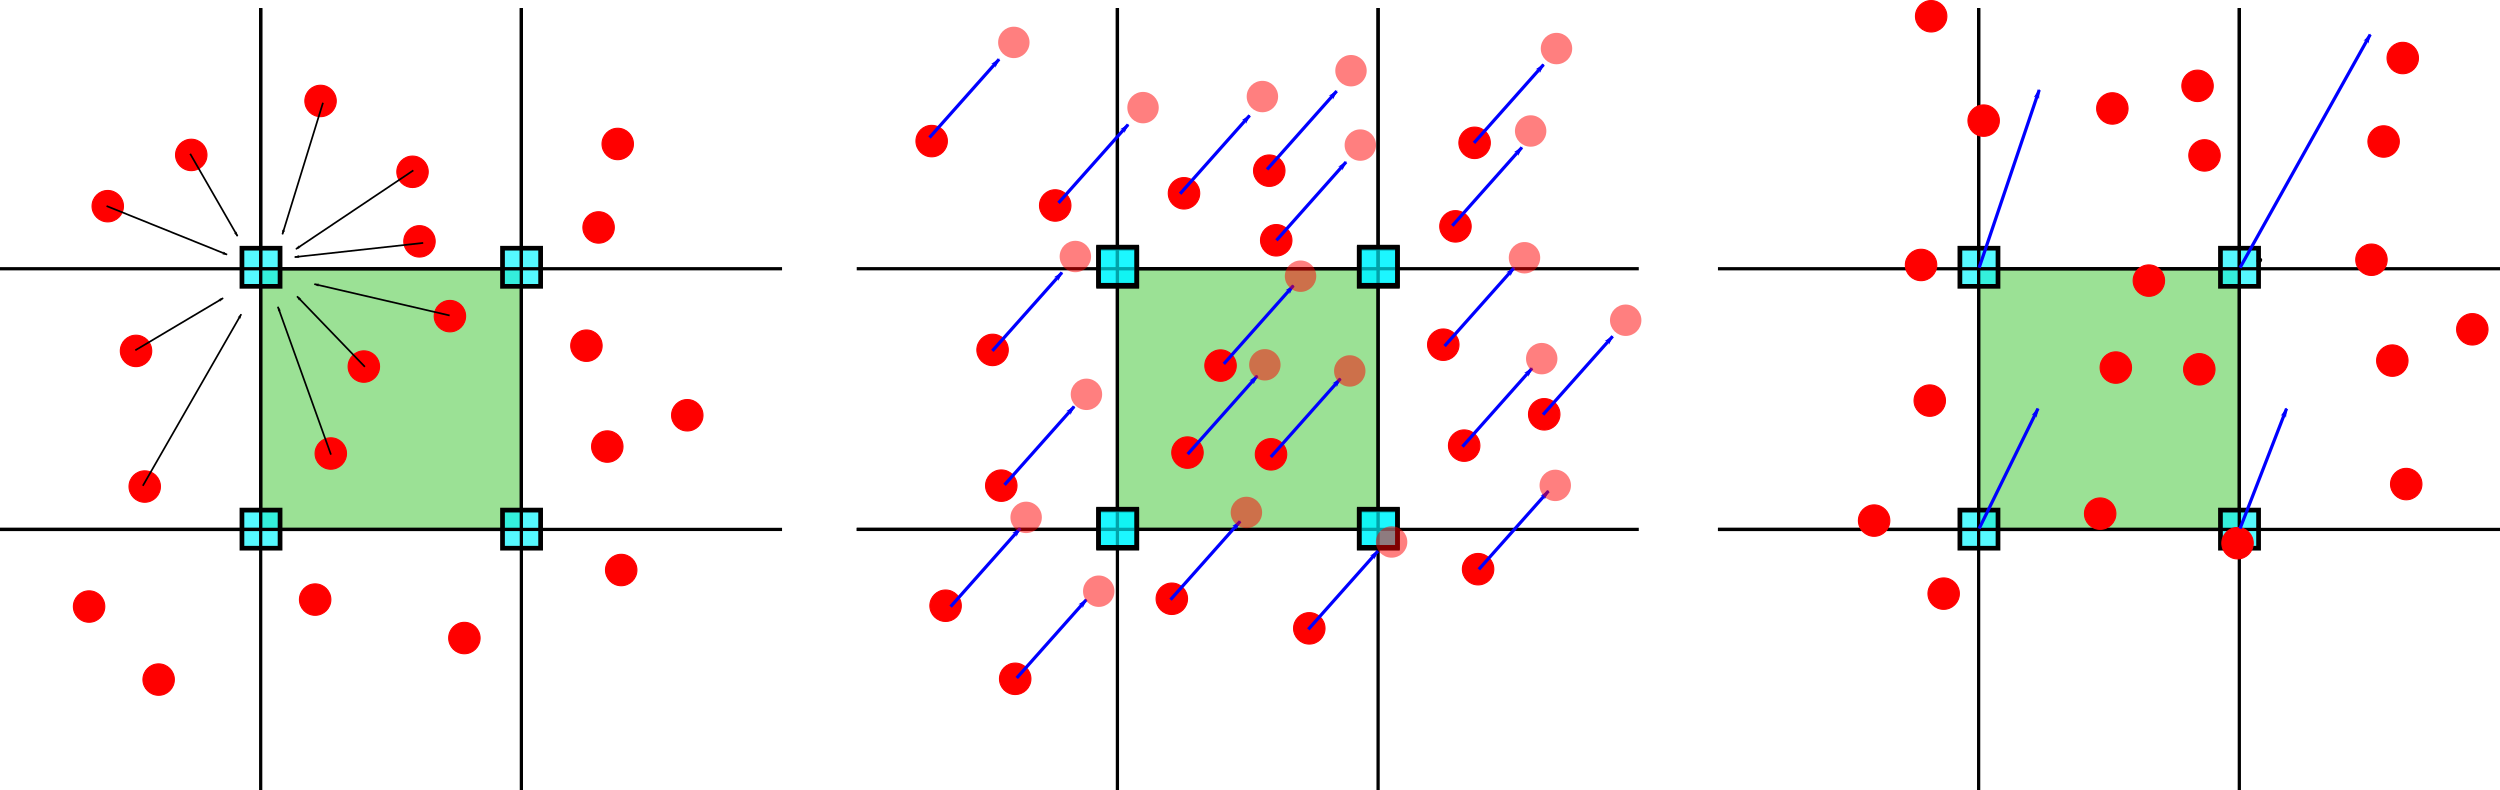 <?xml version="1.0" encoding="UTF-8" standalone="no"?>
<!-- Created with Inkscape (http://www.inkscape.org/) -->

<svg
   xmlns:dc="http://purl.org/dc/elements/1.1/"
   xmlns:cc="http://creativecommons.org/ns#"
   xmlns:rdf="http://www.w3.org/1999/02/22-rdf-syntax-ns#"
   xmlns:svg="http://www.w3.org/2000/svg"
   xmlns="http://www.w3.org/2000/svg"
   xmlns:xlink="http://www.w3.org/1999/xlink"
   xmlns:sodipodi="http://sodipodi.sourceforge.net/DTD/sodipodi-0.dtd"
   xmlns:inkscape="http://www.inkscape.org/namespaces/inkscape"
   width="384.235mm"
   height="121.435mm"
   viewBox="0 0 384.235 121.435"
   version="1.1"
   id="svg8"
   inkscape:version="0.92.3 (2405546, 2018-03-11)"
   sodipodi:docname="MPM_scheme_horizontal.svg"
   inkscape:export-filename="/media/migmolper/d529e3a1-c4f4-4848-b84b-e4f2f87271d8/Documentos/Universidad/PhD/TRABAJOS_EN_CURSO/2020/EPC+LME-MPM/LME-MPM/Figures/MPM_scheme.png"
   inkscape:export-xdpi="300"
   inkscape:export-ydpi="300">
  <sodipodi:namedview
     id="base"
     pagecolor="#ffffff"
     bordercolor="#666666"
     borderopacity="1.0"
     inkscape:pageopacity="0.0"
     inkscape:pageshadow="2"
     inkscape:zoom="0.29034892"
     inkscape:cx="1979.0079"
     inkscape:cy="-581.19807"
     inkscape:document-units="mm"
     inkscape:current-layer="layer1"
     showgrid="false"
     showguides="false"
     inkscape:guide-bbox="true"
     inkscape:window-width="1920"
     inkscape:window-height="1012"
     inkscape:window-x="0"
     inkscape:window-y="32"
     inkscape:window-maximized="1"
     fit-margin-top="0"
     fit-margin-right="0"
     fit-margin-bottom="0"
     fit-margin-left="0">
    <sodipodi:guide
       position="-86.708,-294.184"
       orientation="0,1"
       id="guide1490"
       inkscape:locked="false" />
    <sodipodi:guide
       position="211.805,0.004"
       orientation="1,0"
       id="guide2747"
       inkscape:locked="false" />
    <sodipodi:guide
       position="324.311,141.156"
       orientation="1,0"
       id="guide2749"
       inkscape:locked="false" />
    <sodipodi:guide
       position="18.157,80.131"
       orientation="0,1"
       id="guide1927"
       inkscape:locked="false" />
    <sodipodi:guide
       position="18.157,40.065"
       orientation="0,1"
       id="guide1929"
       inkscape:locked="false" />
  </sodipodi:namedview>
  <defs
     id="defs2">
    <marker
       inkscape:stockid="Arrow1Lend"
       orient="auto"
       refY="0"
       refX="0"
       id="marker10194"
       style="overflow:visible"
       inkscape:isstock="true">
      <path
         id="path10192"
         d="M 0,0 5,-5 -12.5,0 5,5 Z"
         style="fill:#0000ff;fill-opacity:1;fill-rule:evenodd;stroke:#0000ff;stroke-width:1pt;stroke-opacity:1"
         transform="matrix(-0.8,0,0,-0.8,-10,0)"
         inkscape:connector-curvature="0" />
    </marker>
    <marker
       inkscape:stockid="Arrow1Lstart"
       orient="auto"
       refY="0"
       refX="0"
       id="Arrow1Lstart"
       style="overflow:visible"
       inkscape:isstock="true">
      <path
         id="path8813"
         d="M 0,0 5,-5 -12.5,0 5,5 Z"
         style="fill:#000000;fill-opacity:1;fill-rule:evenodd;stroke:#000000;stroke-width:1pt;stroke-opacity:1"
         transform="matrix(0.8,0,0,0.8,10,0)"
         inkscape:connector-curvature="0" />
    </marker>
    <marker
       inkscape:isstock="true"
       style="overflow:visible"
       id="marker10104"
       refX="0"
       refY="0"
       orient="auto"
       inkscape:stockid="Arrow1Lend"
       inkscape:collect="always">
      <path
         transform="matrix(-0.8,0,0,-0.8,-10,0)"
         style="fill:#000000;fill-opacity:1;fill-rule:evenodd;stroke:#000000;stroke-width:1pt;stroke-opacity:1"
         d="M 0,0 5,-5 -12.5,0 5,5 Z"
         id="path10102"
         inkscape:connector-curvature="0" />
    </marker>
    <marker
       inkscape:stockid="Arrow1Lend"
       orient="auto"
       refY="0"
       refX="0"
       id="marker9387"
       style="overflow:visible"
       inkscape:isstock="true"
       inkscape:collect="always">
      <path
         id="path9385"
         d="M 0,0 5,-5 -12.5,0 5,5 Z"
         style="fill:#000000;fill-opacity:1;fill-rule:evenodd;stroke:#000000;stroke-width:1pt;stroke-opacity:1"
         transform="matrix(-0.8,0,0,-0.8,-10,0)"
         inkscape:connector-curvature="0" />
    </marker>
    <marker
       inkscape:isstock="true"
       style="overflow:visible"
       id="marker9343"
       refX="0"
       refY="0"
       orient="auto"
       inkscape:stockid="Arrow1Lend"
       inkscape:collect="always">
      <path
         transform="matrix(-0.8,0,0,-0.8,-10,0)"
         style="fill:#000000;fill-opacity:1;fill-rule:evenodd;stroke:#000000;stroke-width:1pt;stroke-opacity:1"
         d="M 0,0 5,-5 -12.5,0 5,5 Z"
         id="path9341"
         inkscape:connector-curvature="0" />
    </marker>
    <marker
       inkscape:stockid="Arrow1Lend"
       orient="auto"
       refY="0"
       refX="0"
       id="marker9301"
       style="overflow:visible"
       inkscape:isstock="true"
       inkscape:collect="always">
      <path
         id="path9299"
         d="M 0,0 5,-5 -12.5,0 5,5 Z"
         style="fill:#000000;fill-opacity:1;fill-rule:evenodd;stroke:#000000;stroke-width:1pt;stroke-opacity:1"
         transform="matrix(-0.8,0,0,-0.8,-10,0)"
         inkscape:connector-curvature="0" />
    </marker>
    <marker
       inkscape:isstock="true"
       style="overflow:visible"
       id="marker9261"
       refX="0"
       refY="0"
       orient="auto"
       inkscape:stockid="Arrow1Lend"
       inkscape:collect="always">
      <path
         transform="matrix(-0.8,0,0,-0.8,-10,0)"
         style="fill:#000000;fill-opacity:1;fill-rule:evenodd;stroke:#000000;stroke-width:1pt;stroke-opacity:1"
         d="M 0,0 5,-5 -12.5,0 5,5 Z"
         id="path9259"
         inkscape:connector-curvature="0" />
    </marker>
    <marker
       inkscape:stockid="Arrow1Lend"
       orient="auto"
       refY="0"
       refX="0"
       id="marker9223"
       style="overflow:visible"
       inkscape:isstock="true"
       inkscape:collect="always">
      <path
         id="path9221"
         d="M 0,0 5,-5 -12.5,0 5,5 Z"
         style="fill:#000000;fill-opacity:1;fill-rule:evenodd;stroke:#000000;stroke-width:1pt;stroke-opacity:1"
         transform="matrix(-0.8,0,0,-0.8,-10,0)"
         inkscape:connector-curvature="0" />
    </marker>
    <marker
       inkscape:isstock="true"
       style="overflow:visible"
       id="marker9187"
       refX="0"
       refY="0"
       orient="auto"
       inkscape:stockid="Arrow1Lend"
       inkscape:collect="always">
      <path
         transform="matrix(-0.8,0,0,-0.8,-10,0)"
         style="fill:#000000;fill-opacity:1;fill-rule:evenodd;stroke:#000000;stroke-width:1pt;stroke-opacity:1"
         d="M 0,0 5,-5 -12.5,0 5,5 Z"
         id="path9185"
         inkscape:connector-curvature="0" />
    </marker>
    <marker
       inkscape:stockid="Arrow1Lend"
       orient="auto"
       refY="0"
       refX="0"
       id="marker9153"
       style="overflow:visible"
       inkscape:isstock="true"
       inkscape:collect="always">
      <path
         id="path9151"
         d="M 0,0 5,-5 -12.5,0 5,5 Z"
         style="fill:#000000;fill-opacity:1;fill-rule:evenodd;stroke:#000000;stroke-width:1pt;stroke-opacity:1"
         transform="matrix(-0.8,0,0,-0.8,-10,0)"
         inkscape:connector-curvature="0" />
    </marker>
    <marker
       inkscape:isstock="true"
       style="overflow:visible"
       id="marker9121"
       refX="0"
       refY="0"
       orient="auto"
       inkscape:stockid="Arrow1Lend"
       inkscape:collect="always">
      <path
         transform="matrix(-0.8,0,0,-0.8,-10,0)"
         style="fill:#000000;fill-opacity:1;fill-rule:evenodd;stroke:#000000;stroke-width:1pt;stroke-opacity:1"
         d="M 0,0 5,-5 -12.5,0 5,5 Z"
         id="path9119"
         inkscape:connector-curvature="0" />
    </marker>
    <marker
       inkscape:stockid="Arrow1Lend"
       orient="auto"
       refY="0"
       refX="0"
       id="marker9091"
       style="overflow:visible"
       inkscape:isstock="true"
       inkscape:collect="always">
      <path
         id="path9089"
         d="M 0,0 5,-5 -12.5,0 5,5 Z"
         style="fill:#000000;fill-opacity:1;fill-rule:evenodd;stroke:#000000;stroke-width:1pt;stroke-opacity:1"
         transform="matrix(-0.8,0,0,-0.8,-10,0)"
         inkscape:connector-curvature="0" />
    </marker>
    <marker
       inkscape:stockid="Arrow1Lend"
       orient="auto"
       refY="0"
       refX="0"
       id="Arrow1Lend"
       style="overflow:visible"
       inkscape:isstock="true">
      <path
         id="path8816"
         d="M 0,0 5,-5 -12.5,0 5,5 Z"
         style="fill:#000000;fill-opacity:1;fill-rule:evenodd;stroke:#000000;stroke-width:1pt;stroke-opacity:1"
         transform="matrix(-0.8,0,0,-0.8,-10,0)"
         inkscape:connector-curvature="0" />
    </marker>
    <marker
       inkscape:stockid="Arrow1Send"
       orient="auto"
       refY="0"
       refX="0"
       id="Arrow1Send-3"
       style="overflow:visible"
       inkscape:isstock="true">
      <path
         inkscape:connector-curvature="0"
         id="path1146-6"
         d="M 0,0 5,-5 -12.5,0 5,5 Z"
         style="fill:#000000;fill-opacity:1;fill-rule:evenodd;stroke:#000000;stroke-width:1pt;stroke-opacity:1"
         transform="matrix(-0.2,0,0,-0.2,-1.2,0)" />
    </marker>
    <marker
       inkscape:stockid="Arrow1Send"
       orient="auto"
       refY="0"
       refX="0"
       id="Arrow1Send"
       style="overflow:visible"
       inkscape:isstock="true">
      <path
         id="path1146"
         d="M 0,0 5,-5 -12.5,0 5,5 Z"
         style="fill:#ff0000;fill-opacity:1;fill-rule:evenodd;stroke:#ff0000;stroke-width:1pt;stroke-opacity:1"
         transform="matrix(-0.2,0,0,-0.2,-1.2,0)"
         inkscape:connector-curvature="0" />
    </marker>
    <linearGradient
       inkscape:collect="always"
       xlink:href="#linearGradient3378"
       id="linearGradient3568"
       gradientUnits="userSpaceOnUse"
       x1="522.5"
       y1="128.5"
       x2="578.5"
       y2="128.5"
       gradientTransform="matrix(0.238,0.006,-0.006,0.238,-435.115,-54.682)" />
    <linearGradient
       id="linearGradient3378">
      <stop
         offset="0"
         style="stop-color: rgb(170, 169, 169); stop-opacity: 1;"
         id="stop3380" />
      <stop
         offset="1"
         style="stop-color: rgb(255, 255, 255); stop-opacity: 1;"
         id="stop3382" />
    </linearGradient>
    <linearGradient
       inkscape:collect="always"
       xlink:href="#linearGradient3378"
       id="linearGradient3568-8"
       gradientUnits="userSpaceOnUse"
       x1="522.5"
       y1="128.5"
       x2="578.5"
       y2="128.5"
       gradientTransform="matrix(0.056,-0.231,0.231,0.056,-579.754,224.114)" />
    <linearGradient
       inkscape:collect="always"
       xlink:href="#linearGradient3378"
       id="linearGradient3568-6"
       gradientUnits="userSpaceOnUse"
       x1="522.5"
       y1="128.5"
       x2="578.5"
       y2="128.5"
       gradientTransform="matrix(-0.159,-0.177,0.177,-0.159,-359.583,455.647)" />
    <linearGradient
       inkscape:collect="always"
       xlink:href="#linearGradient3378"
       id="linearGradient3568-3"
       gradientUnits="userSpaceOnUse"
       x1="522.5"
       y1="128.5"
       x2="578.5"
       y2="128.5"
       gradientTransform="matrix(-0.199,0.131,-0.131,-0.199,-49.115,274.985)" />
    <linearGradient
       inkscape:collect="always"
       xlink:href="#linearGradient3378"
       id="linearGradient3568-8-9"
       gradientUnits="userSpaceOnUse"
       x1="522.5"
       y1="128.5"
       x2="578.5"
       y2="128.5"
       gradientTransform="matrix(0.066,0.229,-0.229,0.066,-106.989,-45.94)" />
    <marker
       inkscape:stockid="Arrow1Lend"
       orient="auto"
       refY="0"
       refX="0"
       id="marker10194-9"
       style="overflow:visible"
       inkscape:isstock="true">
      <path
         inkscape:connector-curvature="0"
         id="path10192-9"
         d="M 0,0 5,-5 -12.5,0 5,5 Z"
         style="fill:#0000ff;fill-opacity:1;fill-rule:evenodd;stroke:#0000ff;stroke-width:1pt;stroke-opacity:1"
         transform="matrix(-0.8,0,0,-0.8,-10,0)" />
    </marker>
    <marker
       inkscape:stockid="Arrow1Lend"
       orient="auto"
       refY="0"
       refX="0"
       id="marker10194-8"
       style="overflow:visible"
       inkscape:isstock="true">
      <path
         inkscape:connector-curvature="0"
         id="path10192-1"
         d="M 0,0 5,-5 -12.5,0 5,5 Z"
         style="fill:#0000ff;fill-opacity:1;fill-rule:evenodd;stroke:#0000ff;stroke-width:1pt;stroke-opacity:1"
         transform="matrix(-0.8,0,0,-0.8,-10,0)" />
    </marker>
    <marker
       inkscape:stockid="Arrow1Lend"
       orient="auto"
       refY="0"
       refX="0"
       id="marker10194-1"
       style="overflow:visible"
       inkscape:isstock="true">
      <path
         inkscape:connector-curvature="0"
         id="path10192-10"
         d="M 0,0 5,-5 -12.5,0 5,5 Z"
         style="fill:#0000ff;fill-opacity:1;fill-rule:evenodd;stroke:#0000ff;stroke-width:1pt;stroke-opacity:1"
         transform="matrix(-0.8,0,0,-0.8,-10,0)" />
    </marker>
    <marker
       inkscape:stockid="Arrow1Lend"
       orient="auto"
       refY="0"
       refX="0"
       id="marker10194-0"
       style="overflow:visible"
       inkscape:isstock="true">
      <path
         inkscape:connector-curvature="0"
         id="path10192-3"
         d="M 0,0 5,-5 -12.5,0 5,5 Z"
         style="fill:#0000ff;fill-opacity:1;fill-rule:evenodd;stroke:#0000ff;stroke-width:1pt;stroke-opacity:1"
         transform="matrix(-0.8,0,0,-0.8,-10,0)" />
    </marker>
    <marker
       inkscape:stockid="Arrow1Lend"
       orient="auto"
       refY="0"
       refX="0"
       id="marker10194-19"
       style="overflow:visible"
       inkscape:isstock="true">
      <path
         inkscape:connector-curvature="0"
         id="path10192-6"
         d="M 0,0 5,-5 -12.5,0 5,5 Z"
         style="fill:#0000ff;fill-opacity:1;fill-rule:evenodd;stroke:#0000ff;stroke-width:1pt;stroke-opacity:1"
         transform="matrix(-0.8,0,0,-0.8,-10,0)" />
    </marker>
    <marker
       inkscape:stockid="Arrow1Lend"
       orient="auto"
       refY="0"
       refX="0"
       id="marker10194-3"
       style="overflow:visible"
       inkscape:isstock="true">
      <path
         inkscape:connector-curvature="0"
         id="path10192-8"
         d="M 0,0 5,-5 -12.5,0 5,5 Z"
         style="fill:#0000ff;fill-opacity:1;fill-rule:evenodd;stroke:#0000ff;stroke-width:1pt;stroke-opacity:1"
         transform="matrix(-0.8,0,0,-0.8,-10,0)" />
    </marker>
    <marker
       inkscape:stockid="Arrow1Lend"
       orient="auto"
       refY="0"
       refX="0"
       id="marker10194-6"
       style="overflow:visible"
       inkscape:isstock="true">
      <path
         inkscape:connector-curvature="0"
         id="path10192-64"
         d="M 0,0 5,-5 -12.5,0 5,5 Z"
         style="fill:#0000ff;fill-opacity:1;fill-rule:evenodd;stroke:#0000ff;stroke-width:1pt;stroke-opacity:1"
         transform="matrix(-0.8,0,0,-0.8,-10,0)" />
    </marker>
    <marker
       inkscape:stockid="Arrow1Lend"
       orient="auto"
       refY="0"
       refX="0"
       id="marker10194-4"
       style="overflow:visible"
       inkscape:isstock="true">
      <path
         inkscape:connector-curvature="0"
         id="path10192-62"
         d="M 0,0 5,-5 -12.5,0 5,5 Z"
         style="fill:#0000ff;fill-opacity:1;fill-rule:evenodd;stroke:#0000ff;stroke-width:1pt;stroke-opacity:1"
         transform="matrix(-0.8,0,0,-0.8,-10,0)" />
    </marker>
    <marker
       inkscape:stockid="Arrow1Lend"
       orient="auto"
       refY="0"
       refX="0"
       id="marker10194-7"
       style="overflow:visible"
       inkscape:isstock="true">
      <path
         inkscape:connector-curvature="0"
         id="path10192-5"
         d="M 0,0 5,-5 -12.5,0 5,5 Z"
         style="fill:#0000ff;fill-opacity:1;fill-rule:evenodd;stroke:#0000ff;stroke-width:1pt;stroke-opacity:1"
         transform="matrix(-0.8,0,0,-0.8,-10,0)" />
    </marker>
    <marker
       inkscape:stockid="Arrow1Lend"
       orient="auto"
       refY="0"
       refX="0"
       id="marker10194-87"
       style="overflow:visible"
       inkscape:isstock="true">
      <path
         inkscape:connector-curvature="0"
         id="path10192-2"
         d="M 0,0 5,-5 -12.5,0 5,5 Z"
         style="fill:#0000ff;fill-opacity:1;fill-rule:evenodd;stroke:#0000ff;stroke-width:1pt;stroke-opacity:1"
         transform="matrix(-0.8,0,0,-0.8,-10,0)" />
    </marker>
    <marker
       inkscape:stockid="Arrow1Lend"
       orient="auto"
       refY="0"
       refX="0"
       id="marker10194-2"
       style="overflow:visible"
       inkscape:isstock="true">
      <path
         inkscape:connector-curvature="0"
         id="path10192-99"
         d="M 0,0 5,-5 -12.5,0 5,5 Z"
         style="fill:#0000ff;fill-opacity:1;fill-rule:evenodd;stroke:#0000ff;stroke-width:1pt;stroke-opacity:1"
         transform="matrix(-0.8,0,0,-0.8,-10,0)" />
    </marker>
    <marker
       inkscape:stockid="Arrow1Lend"
       orient="auto"
       refY="0"
       refX="0"
       id="marker10194-27"
       style="overflow:visible"
       inkscape:isstock="true">
      <path
         inkscape:connector-curvature="0"
         id="path10192-61"
         d="M 0,0 5,-5 -12.5,0 5,5 Z"
         style="fill:#0000ff;fill-opacity:1;fill-rule:evenodd;stroke:#0000ff;stroke-width:1pt;stroke-opacity:1"
         transform="matrix(-0.8,0,0,-0.8,-10,0)" />
    </marker>
    <marker
       inkscape:stockid="Arrow1Lend"
       orient="auto"
       refY="0"
       refX="0"
       id="marker10194-15"
       style="overflow:visible"
       inkscape:isstock="true">
      <path
         inkscape:connector-curvature="0"
         id="path10192-991"
         d="M 0,0 5,-5 -12.5,0 5,5 Z"
         style="fill:#0000ff;fill-opacity:1;fill-rule:evenodd;stroke:#0000ff;stroke-width:1pt;stroke-opacity:1"
         transform="matrix(-0.8,0,0,-0.8,-10,0)" />
    </marker>
    <marker
       inkscape:stockid="Arrow1Lend"
       orient="auto"
       refY="0"
       refX="0"
       id="marker10194-91"
       style="overflow:visible"
       inkscape:isstock="true">
      <path
         inkscape:connector-curvature="0"
         id="path10192-0"
         d="M 0,0 5,-5 -12.5,0 5,5 Z"
         style="fill:#0000ff;fill-opacity:1;fill-rule:evenodd;stroke:#0000ff;stroke-width:1pt;stroke-opacity:1"
         transform="matrix(-0.8,0,0,-0.8,-10,0)" />
    </marker>
    <marker
       inkscape:stockid="Arrow1Lend"
       orient="auto"
       refY="0"
       refX="0"
       id="marker10194-5"
       style="overflow:visible"
       inkscape:isstock="true">
      <path
         inkscape:connector-curvature="0"
         id="path10192-87"
         d="M 0,0 5,-5 -12.5,0 5,5 Z"
         style="fill:#0000ff;fill-opacity:1;fill-rule:evenodd;stroke:#0000ff;stroke-width:1pt;stroke-opacity:1"
         transform="matrix(-0.8,0,0,-0.8,-10,0)" />
    </marker>
    <marker
       inkscape:stockid="Arrow1Lend"
       orient="auto"
       refY="0"
       refX="0"
       id="marker10194-80"
       style="overflow:visible"
       inkscape:isstock="true">
      <path
         inkscape:connector-curvature="0"
         id="path10192-4"
         d="M 0,0 5,-5 -12.5,0 5,5 Z"
         style="fill:#0000ff;fill-opacity:1;fill-rule:evenodd;stroke:#0000ff;stroke-width:1pt;stroke-opacity:1"
         transform="matrix(-0.8,0,0,-0.8,-10,0)" />
    </marker>
    <marker
       inkscape:stockid="Arrow1Lend"
       orient="auto"
       refY="0"
       refX="0"
       id="marker10194-96"
       style="overflow:visible"
       inkscape:isstock="true">
      <path
         inkscape:connector-curvature="0"
         id="path10192-104"
         d="M 0,0 5,-5 -12.5,0 5,5 Z"
         style="fill:#0000ff;fill-opacity:1;fill-rule:evenodd;stroke:#0000ff;stroke-width:1pt;stroke-opacity:1"
         transform="matrix(-0.8,0,0,-0.8,-10,0)" />
    </marker>
    <marker
       inkscape:stockid="Arrow1Lend"
       orient="auto"
       refY="0"
       refX="0"
       id="marker10194-20"
       style="overflow:visible"
       inkscape:isstock="true">
      <path
         inkscape:connector-curvature="0"
         id="path10192-55"
         d="M 0,0 5,-5 -12.5,0 5,5 Z"
         style="fill:#0000ff;fill-opacity:1;fill-rule:evenodd;stroke:#0000ff;stroke-width:1pt;stroke-opacity:1"
         transform="matrix(-0.8,0,0,-0.8,-10,0)" />
    </marker>
    <marker
       inkscape:stockid="Arrow1Lend"
       orient="auto"
       refY="0"
       refX="0"
       id="marker10194-02"
       style="overflow:visible"
       inkscape:isstock="true">
      <path
         inkscape:connector-curvature="0"
         id="path10192-83"
         d="M 0,0 5,-5 -12.5,0 5,5 Z"
         style="fill:#0000ff;fill-opacity:1;fill-rule:evenodd;stroke:#0000ff;stroke-width:1pt;stroke-opacity:1"
         transform="matrix(-0.8,0,0,-0.8,-10,0)" />
    </marker>
    <marker
       inkscape:stockid="Arrow1Lend"
       orient="auto"
       refY="0"
       refX="0"
       id="marker10194-02-4"
       style="overflow:visible"
       inkscape:isstock="true">
      <path
         inkscape:connector-curvature="0"
         id="path10192-83-0"
         d="M 0,0 5,-5 -12.5,0 5,5 Z"
         style="fill:#0000ff;fill-opacity:1;fill-rule:evenodd;stroke:#0000ff;stroke-width:1pt;stroke-opacity:1"
         transform="matrix(-0.8,0,0,-0.8,-10,0)" />
    </marker>
    <marker
       inkscape:stockid="Arrow1Lend"
       orient="auto"
       refY="0"
       refX="0"
       id="marker10194-20-9"
       style="overflow:visible"
       inkscape:isstock="true">
      <path
         inkscape:connector-curvature="0"
         id="path10192-55-1"
         d="M 0,0 5,-5 -12.5,0 5,5 Z"
         style="fill:#0000ff;fill-opacity:1;fill-rule:evenodd;stroke:#0000ff;stroke-width:1pt;stroke-opacity:1"
         transform="matrix(-0.8,0,0,-0.8,-10,0)" />
    </marker>
    <marker
       inkscape:stockid="Arrow1Lend"
       orient="auto"
       refY="0"
       refX="0"
       id="marker10194-96-9"
       style="overflow:visible"
       inkscape:isstock="true">
      <path
         inkscape:connector-curvature="0"
         id="path10192-104-6"
         d="M 0,0 5,-5 -12.5,0 5,5 Z"
         style="fill:#0000ff;fill-opacity:1;fill-rule:evenodd;stroke:#0000ff;stroke-width:1pt;stroke-opacity:1"
         transform="matrix(-0.8,0,0,-0.8,-10,0)" />
    </marker>
    <marker
       inkscape:stockid="Arrow1Lend"
       orient="auto"
       refY="0"
       refX="0"
       id="marker10194-80-2"
       style="overflow:visible"
       inkscape:isstock="true">
      <path
         inkscape:connector-curvature="0"
         id="path10192-4-5"
         d="M 0,0 5,-5 -12.5,0 5,5 Z"
         style="fill:#0000ff;fill-opacity:1;fill-rule:evenodd;stroke:#0000ff;stroke-width:1pt;stroke-opacity:1"
         transform="matrix(-0.8,0,0,-0.8,-10,0)" />
    </marker>
    <marker
       inkscape:stockid="Arrow1Lend"
       orient="auto"
       refY="0"
       refX="0"
       id="marker10194-5-4"
       style="overflow:visible"
       inkscape:isstock="true">
      <path
         inkscape:connector-curvature="0"
         id="path10192-87-4"
         d="M 0,0 5,-5 -12.5,0 5,5 Z"
         style="fill:#0000ff;fill-opacity:1;fill-rule:evenodd;stroke:#0000ff;stroke-width:1pt;stroke-opacity:1"
         transform="matrix(-0.8,0,0,-0.8,-10,0)" />
    </marker>
    <marker
       inkscape:stockid="Arrow1Lend"
       orient="auto"
       refY="0"
       refX="0"
       id="marker10194-91-9"
       style="overflow:visible"
       inkscape:isstock="true">
      <path
         inkscape:connector-curvature="0"
         id="path10192-0-9"
         d="M 0,0 5,-5 -12.5,0 5,5 Z"
         style="fill:#0000ff;fill-opacity:1;fill-rule:evenodd;stroke:#0000ff;stroke-width:1pt;stroke-opacity:1"
         transform="matrix(-0.8,0,0,-0.8,-10,0)" />
    </marker>
    <marker
       inkscape:stockid="Arrow1Lend"
       orient="auto"
       refY="0"
       refX="0"
       id="marker10194-15-3"
       style="overflow:visible"
       inkscape:isstock="true">
      <path
         inkscape:connector-curvature="0"
         id="path10192-991-6"
         d="M 0,0 5,-5 -12.5,0 5,5 Z"
         style="fill:#0000ff;fill-opacity:1;fill-rule:evenodd;stroke:#0000ff;stroke-width:1pt;stroke-opacity:1"
         transform="matrix(-0.8,0,0,-0.8,-10,0)" />
    </marker>
    <marker
       inkscape:stockid="Arrow1Lend"
       orient="auto"
       refY="0"
       refX="0"
       id="marker10194-27-0"
       style="overflow:visible"
       inkscape:isstock="true">
      <path
         inkscape:connector-curvature="0"
         id="path10192-61-5"
         d="M 0,0 5,-5 -12.5,0 5,5 Z"
         style="fill:#0000ff;fill-opacity:1;fill-rule:evenodd;stroke:#0000ff;stroke-width:1pt;stroke-opacity:1"
         transform="matrix(-0.8,0,0,-0.8,-10,0)" />
    </marker>
    <marker
       inkscape:stockid="Arrow1Lend"
       orient="auto"
       refY="0"
       refX="0"
       id="marker10194-2-0"
       style="overflow:visible"
       inkscape:isstock="true">
      <path
         inkscape:connector-curvature="0"
         id="path10192-99-2"
         d="M 0,0 5,-5 -12.5,0 5,5 Z"
         style="fill:#0000ff;fill-opacity:1;fill-rule:evenodd;stroke:#0000ff;stroke-width:1pt;stroke-opacity:1"
         transform="matrix(-0.8,0,0,-0.8,-10,0)" />
    </marker>
    <marker
       inkscape:stockid="Arrow1Lend"
       orient="auto"
       refY="0"
       refX="0"
       id="marker10194-87-9"
       style="overflow:visible"
       inkscape:isstock="true">
      <path
         inkscape:connector-curvature="0"
         id="path10192-2-4"
         d="M 0,0 5,-5 -12.5,0 5,5 Z"
         style="fill:#0000ff;fill-opacity:1;fill-rule:evenodd;stroke:#0000ff;stroke-width:1pt;stroke-opacity:1"
         transform="matrix(-0.8,0,0,-0.8,-10,0)" />
    </marker>
    <marker
       inkscape:stockid="Arrow1Lend"
       orient="auto"
       refY="0"
       refX="0"
       id="marker10194-7-3"
       style="overflow:visible"
       inkscape:isstock="true">
      <path
         inkscape:connector-curvature="0"
         id="path10192-5-5"
         d="M 0,0 5,-5 -12.5,0 5,5 Z"
         style="fill:#0000ff;fill-opacity:1;fill-rule:evenodd;stroke:#0000ff;stroke-width:1pt;stroke-opacity:1"
         transform="matrix(-0.8,0,0,-0.8,-10,0)" />
    </marker>
    <marker
       inkscape:stockid="Arrow1Lend"
       orient="auto"
       refY="0"
       refX="0"
       id="marker10194-4-1"
       style="overflow:visible"
       inkscape:isstock="true">
      <path
         inkscape:connector-curvature="0"
         id="path10192-62-7"
         d="M 0,0 5,-5 -12.5,0 5,5 Z"
         style="fill:#0000ff;fill-opacity:1;fill-rule:evenodd;stroke:#0000ff;stroke-width:1pt;stroke-opacity:1"
         transform="matrix(-0.8,0,0,-0.8,-10,0)" />
    </marker>
    <marker
       inkscape:stockid="Arrow1Lend"
       orient="auto"
       refY="0"
       refX="0"
       id="marker10194-6-4"
       style="overflow:visible"
       inkscape:isstock="true">
      <path
         inkscape:connector-curvature="0"
         id="path10192-64-3"
         d="M 0,0 5,-5 -12.5,0 5,5 Z"
         style="fill:#0000ff;fill-opacity:1;fill-rule:evenodd;stroke:#0000ff;stroke-width:1pt;stroke-opacity:1"
         transform="matrix(-0.8,0,0,-0.8,-10,0)" />
    </marker>
    <marker
       inkscape:stockid="Arrow1Lend"
       orient="auto"
       refY="0"
       refX="0"
       id="marker10194-3-1"
       style="overflow:visible"
       inkscape:isstock="true">
      <path
         inkscape:connector-curvature="0"
         id="path10192-8-4"
         d="M 0,0 5,-5 -12.5,0 5,5 Z"
         style="fill:#0000ff;fill-opacity:1;fill-rule:evenodd;stroke:#0000ff;stroke-width:1pt;stroke-opacity:1"
         transform="matrix(-0.8,0,0,-0.8,-10,0)" />
    </marker>
    <marker
       inkscape:stockid="Arrow1Lend"
       orient="auto"
       refY="0"
       refX="0"
       id="marker10194-19-6"
       style="overflow:visible"
       inkscape:isstock="true">
      <path
         inkscape:connector-curvature="0"
         id="path10192-6-9"
         d="M 0,0 5,-5 -12.5,0 5,5 Z"
         style="fill:#0000ff;fill-opacity:1;fill-rule:evenodd;stroke:#0000ff;stroke-width:1pt;stroke-opacity:1"
         transform="matrix(-0.8,0,0,-0.8,-10,0)" />
    </marker>
    <marker
       inkscape:stockid="Arrow1Lend"
       orient="auto"
       refY="0"
       refX="0"
       id="marker10194-0-4"
       style="overflow:visible"
       inkscape:isstock="true">
      <path
         inkscape:connector-curvature="0"
         id="path10192-3-2"
         d="M 0,0 5,-5 -12.5,0 5,5 Z"
         style="fill:#0000ff;fill-opacity:1;fill-rule:evenodd;stroke:#0000ff;stroke-width:1pt;stroke-opacity:1"
         transform="matrix(-0.8,0,0,-0.8,-10,0)" />
    </marker>
    <marker
       inkscape:stockid="Arrow1Lend"
       orient="auto"
       refY="0"
       refX="0"
       id="marker10194-1-2"
       style="overflow:visible"
       inkscape:isstock="true">
      <path
         inkscape:connector-curvature="0"
         id="path10192-10-6"
         d="M 0,0 5,-5 -12.5,0 5,5 Z"
         style="fill:#0000ff;fill-opacity:1;fill-rule:evenodd;stroke:#0000ff;stroke-width:1pt;stroke-opacity:1"
         transform="matrix(-0.8,0,0,-0.8,-10,0)" />
    </marker>
    <marker
       inkscape:stockid="Arrow1Lend"
       orient="auto"
       refY="0"
       refX="0"
       id="marker10194-8-4"
       style="overflow:visible"
       inkscape:isstock="true">
      <path
         inkscape:connector-curvature="0"
         id="path10192-1-1"
         d="M 0,0 5,-5 -12.5,0 5,5 Z"
         style="fill:#0000ff;fill-opacity:1;fill-rule:evenodd;stroke:#0000ff;stroke-width:1pt;stroke-opacity:1"
         transform="matrix(-0.8,0,0,-0.8,-10,0)" />
    </marker>
    <marker
       inkscape:stockid="Arrow1Lend"
       orient="auto"
       refY="0"
       refX="0"
       id="marker10194-9-2"
       style="overflow:visible"
       inkscape:isstock="true">
      <path
         inkscape:connector-curvature="0"
         id="path10192-9-8"
         d="M 0,0 5,-5 -12.5,0 5,5 Z"
         style="fill:#0000ff;fill-opacity:1;fill-rule:evenodd;stroke:#0000ff;stroke-width:1pt;stroke-opacity:1"
         transform="matrix(-0.8,0,0,-0.8,-10,0)" />
    </marker>
    <marker
       inkscape:stockid="Arrow1Lend"
       orient="auto"
       refY="0"
       refX="0"
       id="marker10194-89"
       style="overflow:visible"
       inkscape:isstock="true">
      <path
         inkscape:connector-curvature="0"
         id="path10192-28"
         d="M 0,0 5,-5 -12.5,0 5,5 Z"
         style="fill:#0000ff;fill-opacity:1;fill-rule:evenodd;stroke:#0000ff;stroke-width:1pt;stroke-opacity:1"
         transform="matrix(-0.8,0,0,-0.8,-10,0)" />
    </marker>
    <marker
       inkscape:stockid="Arrow1Lend"
       orient="auto"
       refY="0"
       refX="0"
       id="marker10194-02-4-7"
       style="overflow:visible"
       inkscape:isstock="true">
      <path
         inkscape:connector-curvature="0"
         id="path10192-83-0-9"
         d="M 0,0 5,-5 -12.5,0 5,5 Z"
         style="fill:#0000ff;fill-opacity:1;fill-rule:evenodd;stroke:#0000ff;stroke-width:1pt;stroke-opacity:1"
         transform="matrix(-0.8,0,0,-0.8,-10,0)" />
    </marker>
    <marker
       inkscape:stockid="Arrow1Lend"
       orient="auto"
       refY="0"
       refX="0"
       id="marker10194-20-9-3"
       style="overflow:visible"
       inkscape:isstock="true">
      <path
         inkscape:connector-curvature="0"
         id="path10192-55-1-7"
         d="M 0,0 5,-5 -12.5,0 5,5 Z"
         style="fill:#0000ff;fill-opacity:1;fill-rule:evenodd;stroke:#0000ff;stroke-width:1pt;stroke-opacity:1"
         transform="matrix(-0.8,0,0,-0.8,-10,0)" />
    </marker>
    <marker
       inkscape:stockid="Arrow1Lend"
       orient="auto"
       refY="0"
       refX="0"
       id="marker10194-96-9-8"
       style="overflow:visible"
       inkscape:isstock="true">
      <path
         inkscape:connector-curvature="0"
         id="path10192-104-6-7"
         d="M 0,0 5,-5 -12.5,0 5,5 Z"
         style="fill:#0000ff;fill-opacity:1;fill-rule:evenodd;stroke:#0000ff;stroke-width:1pt;stroke-opacity:1"
         transform="matrix(-0.8,0,0,-0.8,-10,0)" />
    </marker>
    <marker
       inkscape:stockid="Arrow1Lend"
       orient="auto"
       refY="0"
       refX="0"
       id="marker10194-80-2-4"
       style="overflow:visible"
       inkscape:isstock="true">
      <path
         inkscape:connector-curvature="0"
         id="path10192-4-5-1"
         d="M 0,0 5,-5 -12.5,0 5,5 Z"
         style="fill:#0000ff;fill-opacity:1;fill-rule:evenodd;stroke:#0000ff;stroke-width:1pt;stroke-opacity:1"
         transform="matrix(-0.8,0,0,-0.8,-10,0)" />
    </marker>
    <marker
       inkscape:stockid="Arrow1Lend"
       orient="auto"
       refY="0"
       refX="0"
       id="marker10194-5-4-9"
       style="overflow:visible"
       inkscape:isstock="true">
      <path
         inkscape:connector-curvature="0"
         id="path10192-87-4-0"
         d="M 0,0 5,-5 -12.5,0 5,5 Z"
         style="fill:#0000ff;fill-opacity:1;fill-rule:evenodd;stroke:#0000ff;stroke-width:1pt;stroke-opacity:1"
         transform="matrix(-0.8,0,0,-0.8,-10,0)" />
    </marker>
    <marker
       inkscape:stockid="Arrow1Lend"
       orient="auto"
       refY="0"
       refX="0"
       id="marker10194-91-9-9"
       style="overflow:visible"
       inkscape:isstock="true">
      <path
         inkscape:connector-curvature="0"
         id="path10192-0-9-8"
         d="M 0,0 5,-5 -12.5,0 5,5 Z"
         style="fill:#0000ff;fill-opacity:1;fill-rule:evenodd;stroke:#0000ff;stroke-width:1pt;stroke-opacity:1"
         transform="matrix(-0.8,0,0,-0.8,-10,0)" />
    </marker>
    <marker
       inkscape:stockid="Arrow1Lend"
       orient="auto"
       refY="0"
       refX="0"
       id="marker10194-15-3-8"
       style="overflow:visible"
       inkscape:isstock="true">
      <path
         inkscape:connector-curvature="0"
         id="path10192-991-6-5"
         d="M 0,0 5,-5 -12.5,0 5,5 Z"
         style="fill:#0000ff;fill-opacity:1;fill-rule:evenodd;stroke:#0000ff;stroke-width:1pt;stroke-opacity:1"
         transform="matrix(-0.8,0,0,-0.8,-10,0)" />
    </marker>
    <marker
       inkscape:stockid="Arrow1Lend"
       orient="auto"
       refY="0"
       refX="0"
       id="marker10194-27-0-8"
       style="overflow:visible"
       inkscape:isstock="true">
      <path
         inkscape:connector-curvature="0"
         id="path10192-61-5-4"
         d="M 0,0 5,-5 -12.5,0 5,5 Z"
         style="fill:#0000ff;fill-opacity:1;fill-rule:evenodd;stroke:#0000ff;stroke-width:1pt;stroke-opacity:1"
         transform="matrix(-0.8,0,0,-0.8,-10,0)" />
    </marker>
    <marker
       inkscape:stockid="Arrow1Lend"
       orient="auto"
       refY="0"
       refX="0"
       id="marker10194-2-0-3"
       style="overflow:visible"
       inkscape:isstock="true">
      <path
         inkscape:connector-curvature="0"
         id="path10192-99-2-7"
         d="M 0,0 5,-5 -12.5,0 5,5 Z"
         style="fill:#0000ff;fill-opacity:1;fill-rule:evenodd;stroke:#0000ff;stroke-width:1pt;stroke-opacity:1"
         transform="matrix(-0.8,0,0,-0.8,-10,0)" />
    </marker>
    <marker
       inkscape:stockid="Arrow1Lend"
       orient="auto"
       refY="0"
       refX="0"
       id="marker10194-87-9-1"
       style="overflow:visible"
       inkscape:isstock="true">
      <path
         inkscape:connector-curvature="0"
         id="path10192-2-4-3"
         d="M 0,0 5,-5 -12.5,0 5,5 Z"
         style="fill:#0000ff;fill-opacity:1;fill-rule:evenodd;stroke:#0000ff;stroke-width:1pt;stroke-opacity:1"
         transform="matrix(-0.8,0,0,-0.8,-10,0)" />
    </marker>
    <marker
       inkscape:stockid="Arrow1Lend"
       orient="auto"
       refY="0"
       refX="0"
       id="marker10194-7-3-8"
       style="overflow:visible"
       inkscape:isstock="true">
      <path
         inkscape:connector-curvature="0"
         id="path10192-5-5-0"
         d="M 0,0 5,-5 -12.5,0 5,5 Z"
         style="fill:#0000ff;fill-opacity:1;fill-rule:evenodd;stroke:#0000ff;stroke-width:1pt;stroke-opacity:1"
         transform="matrix(-0.8,0,0,-0.8,-10,0)" />
    </marker>
    <marker
       inkscape:stockid="Arrow1Lend"
       orient="auto"
       refY="0"
       refX="0"
       id="marker10194-4-1-9"
       style="overflow:visible"
       inkscape:isstock="true">
      <path
         inkscape:connector-curvature="0"
         id="path10192-62-7-7"
         d="M 0,0 5,-5 -12.5,0 5,5 Z"
         style="fill:#0000ff;fill-opacity:1;fill-rule:evenodd;stroke:#0000ff;stroke-width:1pt;stroke-opacity:1"
         transform="matrix(-0.8,0,0,-0.8,-10,0)" />
    </marker>
    <marker
       inkscape:stockid="Arrow1Lend"
       orient="auto"
       refY="0"
       refX="0"
       id="marker10194-6-4-9"
       style="overflow:visible"
       inkscape:isstock="true">
      <path
         inkscape:connector-curvature="0"
         id="path10192-64-3-9"
         d="M 0,0 5,-5 -12.5,0 5,5 Z"
         style="fill:#0000ff;fill-opacity:1;fill-rule:evenodd;stroke:#0000ff;stroke-width:1pt;stroke-opacity:1"
         transform="matrix(-0.8,0,0,-0.8,-10,0)" />
    </marker>
    <marker
       inkscape:stockid="Arrow1Lend"
       orient="auto"
       refY="0"
       refX="0"
       id="marker10194-3-1-3"
       style="overflow:visible"
       inkscape:isstock="true">
      <path
         inkscape:connector-curvature="0"
         id="path10192-8-4-2"
         d="M 0,0 5,-5 -12.5,0 5,5 Z"
         style="fill:#0000ff;fill-opacity:1;fill-rule:evenodd;stroke:#0000ff;stroke-width:1pt;stroke-opacity:1"
         transform="matrix(-0.8,0,0,-0.8,-10,0)" />
    </marker>
    <marker
       inkscape:stockid="Arrow1Lend"
       orient="auto"
       refY="0"
       refX="0"
       id="marker10194-19-6-4"
       style="overflow:visible"
       inkscape:isstock="true">
      <path
         inkscape:connector-curvature="0"
         id="path10192-6-9-3"
         d="M 0,0 5,-5 -12.5,0 5,5 Z"
         style="fill:#0000ff;fill-opacity:1;fill-rule:evenodd;stroke:#0000ff;stroke-width:1pt;stroke-opacity:1"
         transform="matrix(-0.8,0,0,-0.8,-10,0)" />
    </marker>
    <marker
       inkscape:stockid="Arrow1Lend"
       orient="auto"
       refY="0"
       refX="0"
       id="marker10194-0-4-7"
       style="overflow:visible"
       inkscape:isstock="true">
      <path
         inkscape:connector-curvature="0"
         id="path10192-3-2-1"
         d="M 0,0 5,-5 -12.5,0 5,5 Z"
         style="fill:#0000ff;fill-opacity:1;fill-rule:evenodd;stroke:#0000ff;stroke-width:1pt;stroke-opacity:1"
         transform="matrix(-0.8,0,0,-0.8,-10,0)" />
    </marker>
    <marker
       inkscape:stockid="Arrow1Lend"
       orient="auto"
       refY="0"
       refX="0"
       id="marker10194-1-2-2"
       style="overflow:visible"
       inkscape:isstock="true">
      <path
         inkscape:connector-curvature="0"
         id="path10192-10-6-2"
         d="M 0,0 5,-5 -12.5,0 5,5 Z"
         style="fill:#0000ff;fill-opacity:1;fill-rule:evenodd;stroke:#0000ff;stroke-width:1pt;stroke-opacity:1"
         transform="matrix(-0.8,0,0,-0.8,-10,0)" />
    </marker>
    <marker
       inkscape:stockid="Arrow1Lend"
       orient="auto"
       refY="0"
       refX="0"
       id="marker10194-8-4-0"
       style="overflow:visible"
       inkscape:isstock="true">
      <path
         inkscape:connector-curvature="0"
         id="path10192-1-1-2"
         d="M 0,0 5,-5 -12.5,0 5,5 Z"
         style="fill:#0000ff;fill-opacity:1;fill-rule:evenodd;stroke:#0000ff;stroke-width:1pt;stroke-opacity:1"
         transform="matrix(-0.8,0,0,-0.8,-10,0)" />
    </marker>
    <marker
       inkscape:stockid="Arrow1Lend"
       orient="auto"
       refY="0"
       refX="0"
       id="marker10194-9-2-1"
       style="overflow:visible"
       inkscape:isstock="true">
      <path
         inkscape:connector-curvature="0"
         id="path10192-9-8-7"
         d="M 0,0 5,-5 -12.5,0 5,5 Z"
         style="fill:#0000ff;fill-opacity:1;fill-rule:evenodd;stroke:#0000ff;stroke-width:1pt;stroke-opacity:1"
         transform="matrix(-0.8,0,0,-0.8,-10,0)" />
    </marker>
    <marker
       inkscape:stockid="Arrow1Lend"
       orient="auto"
       refY="0"
       refX="0"
       id="marker10194-89-5"
       style="overflow:visible"
       inkscape:isstock="true">
      <path
         inkscape:connector-curvature="0"
         id="path10192-28-1"
         d="M 0,0 5,-5 -12.5,0 5,5 Z"
         style="fill:#0000ff;fill-opacity:1;fill-rule:evenodd;stroke:#0000ff;stroke-width:1pt;stroke-opacity:1"
         transform="matrix(-0.8,0,0,-0.8,-10,0)" />
    </marker>
    <marker
       inkscape:stockid="Arrow1Lend"
       orient="auto"
       refY="0"
       refX="0"
       id="marker9489"
       style="overflow:visible"
       inkscape:isstock="true"
       inkscape:collect="always">
      <path
         id="path9487"
         d="M 0,0 5,-5 -12.5,0 5,5 Z"
         style="fill:#0000ff;fill-opacity:1;fill-rule:evenodd;stroke:#0000ff;stroke-width:1pt;stroke-opacity:1"
         transform="matrix(-0.8,0,0,-0.8,-10,0)"
         inkscape:connector-curvature="0" />
    </marker>
    <marker
       inkscape:isstock="true"
       style="overflow:visible"
       id="marker9539"
       refX="0"
       refY="0"
       orient="auto"
       inkscape:stockid="Arrow1Lend"
       inkscape:collect="always">
      <path
         transform="matrix(-0.8,0,0,-0.8,-10,0)"
         style="fill:#0000ff;fill-opacity:1;fill-rule:evenodd;stroke:#0000ff;stroke-width:1pt;stroke-opacity:1"
         d="M 0,0 5,-5 -12.5,0 5,5 Z"
         id="path9537"
         inkscape:connector-curvature="0" />
    </marker>
    <marker
       inkscape:stockid="Arrow1Lend"
       orient="auto"
       refY="0"
       refX="0"
       id="marker9591"
       style="overflow:visible"
       inkscape:isstock="true"
       inkscape:collect="always">
      <path
         id="path9589"
         d="M 0,0 5,-5 -12.5,0 5,5 Z"
         style="fill:#0000ff;fill-opacity:1;fill-rule:evenodd;stroke:#0000ff;stroke-width:1pt;stroke-opacity:1"
         transform="matrix(-0.8,0,0,-0.8,-10,0)"
         inkscape:connector-curvature="0" />
    </marker>
    <marker
       inkscape:isstock="true"
       style="overflow:visible"
       id="marker9441"
       refX="0"
       refY="0"
       orient="auto"
       inkscape:stockid="Arrow1Lend"
       inkscape:collect="always">
      <path
         transform="matrix(-0.8,0,0,-0.8,-10,0)"
         style="fill:#0000ff;fill-opacity:1;fill-rule:evenodd;stroke:#0000ff;stroke-width:1pt;stroke-opacity:1"
         d="M 0,0 5,-5 -12.5,0 5,5 Z"
         id="path9439"
         inkscape:connector-curvature="0" />
    </marker>
  </defs>
  <g
     inkscape:label="Capa 1"
     inkscape:groupmode="layer"
     id="layer1"
     transform="translate(684.098,219.113)">
    <rect
       style="fill:#10b700;fill-opacity:0.415;stroke:#000000;stroke-width:0.5;stroke-linecap:round;stroke-miterlimit:4;stroke-dasharray:none;stroke-opacity:1"
       id="rect815-5"
       width="40.065"
       height="40.065"
       x="-644.032"
       y="-177.809" />
    <rect
       style="fill:#00f5ff;fill-opacity:0.667;stroke:#000000;stroke-width:0.725;stroke-linecap:round;stroke-miterlimit:4;stroke-dasharray:none;stroke-opacity:1"
       id="rect815-35-2"
       width="5.859"
       height="5.859"
       x="-646.913"
       y="-140.716" />
    <rect
       style="fill:#00f5ff;fill-opacity:0.667;stroke:#000000;stroke-width:0.725;stroke-linecap:round;stroke-miterlimit:4;stroke-dasharray:none;stroke-opacity:1"
       id="rect815-35-2-7"
       width="5.859"
       height="5.859"
       x="-646.913"
       y="-180.965" />
    <rect
       style="fill:#00f5ff;fill-opacity:0.665;stroke:#000000;stroke-width:0.725;stroke-linecap:round;stroke-miterlimit:4;stroke-dasharray:none;stroke-opacity:1"
       id="rect815-35-2-0"
       width="5.859"
       height="5.859"
       x="-606.865"
       y="-180.965" />
    <rect
       style="fill:#00f5ff;fill-opacity:0.667;stroke:#000000;stroke-width:0.725;stroke-linecap:round;stroke-miterlimit:4;stroke-dasharray:none;stroke-opacity:1"
       id="rect815-35-2-9"
       width="5.859"
       height="5.859"
       x="-606.865"
       y="-140.716" />
    <path
       style="fill:none;stroke:#000000;stroke-width:0.5;stroke-linecap:butt;stroke-linejoin:miter;stroke-miterlimit:4;stroke-dasharray:none;stroke-opacity:1"
       d="m -603.967,-217.874 v 40.065 h 40.065 -40.065 v 40.065 l 40.065,-1e-5 -40.065,1e-5 v 40.065 -40.065 h -40.065 v 40.065 l -10e-6,-40.065 -40.065,1e-5"
       id="path955"
       inkscape:connector-curvature="0" />
    <path
       style="fill:none;stroke:#000000;stroke-width:0.5;stroke-linecap:butt;stroke-linejoin:miter;stroke-miterlimit:4;stroke-dasharray:none;stroke-opacity:1"
       d="m -684.098,-137.743 h 40.065 l -10e-6,-40.065 h -40.065 40.065 v -40.065"
       id="path957"
       inkscape:connector-curvature="0" />
    <path
       style="fill:none;stroke:#000000;stroke-width:0.5;stroke-linecap:butt;stroke-linejoin:miter;stroke-miterlimit:4;stroke-dasharray:none;stroke-opacity:1"
       d="m -603.967,-217.874 v 40.065 h -40.065 l -2e-5,-40.065"
       id="path959"
       inkscape:connector-curvature="0" />
    <circle
       style="fill:#ff0000;fill-opacity:1;stroke:#ff0000;stroke-width:0.174;stroke-linecap:round;stroke-miterlimit:4;stroke-dasharray:none;stroke-opacity:1"
       id="path975-3"
       cx="-667.537"
       cy="-187.425"
       r="2.413" />
    <circle
       style="fill:#ff0000;fill-opacity:1;stroke:#ff0000;stroke-width:0.174;stroke-linecap:round;stroke-miterlimit:4;stroke-dasharray:none;stroke-opacity:1"
       id="path975-6"
       cx="-663.191"
       cy="-165.18"
       r="2.413" />
    <circle
       style="fill:#ff0000;fill-opacity:1;stroke:#ff0000;stroke-width:0.174;stroke-linecap:round;stroke-miterlimit:4;stroke-dasharray:none;stroke-opacity:1"
       id="path975-7"
       cx="-661.855"
       cy="-144.333"
       r="2.413" />
    <circle
       style="fill:#ff0000;fill-opacity:1;stroke:#ff0000;stroke-width:0.174;stroke-linecap:round;stroke-miterlimit:4;stroke-dasharray:none;stroke-opacity:1"
       id="path975-5"
       cx="-670.407"
       cy="-125.891"
       r="2.413" />
    <circle
       style="fill:#ff0000;fill-opacity:1;stroke:#ff0000;stroke-width:0.174;stroke-linecap:round;stroke-miterlimit:4;stroke-dasharray:none;stroke-opacity:1"
       id="path975-35"
       cx="-659.716"
       cy="-114.666"
       r="2.413" />
    <circle
       style="fill:#ff0000;fill-opacity:1;stroke:#ff0000;stroke-width:0.174;stroke-linecap:round;stroke-miterlimit:4;stroke-dasharray:none;stroke-opacity:1"
       id="path975-62"
       cx="-635.662"
       cy="-126.96"
       r="2.413" />
    <circle
       style="fill:#ff0000;fill-opacity:1;stroke:#ff0000;stroke-width:0.174;stroke-linecap:round;stroke-miterlimit:4;stroke-dasharray:none;stroke-opacity:1"
       id="path975-9"
       cx="-612.725"
       cy="-121.05"
       r="2.413" />
    <circle
       style="fill:#ff0000;fill-opacity:1;stroke:#ff0000;stroke-width:0.174;stroke-linecap:round;stroke-miterlimit:4;stroke-dasharray:none;stroke-opacity:1"
       id="path975-1"
       cx="-578.467"
       cy="-155.291"
       r="2.413" />
    <circle
       style="fill:#ff0000;fill-opacity:1;stroke:#ff0000;stroke-width:0.174;stroke-linecap:round;stroke-miterlimit:4;stroke-dasharray:none;stroke-opacity:1"
       id="path975-2"
       cx="-593.968"
       cy="-165.982"
       r="2.413" />
    <circle
       style="fill:#ff0000;fill-opacity:1;stroke:#ff0000;stroke-width:0.174;stroke-linecap:round;stroke-miterlimit:4;stroke-dasharray:none;stroke-opacity:1"
       id="path975-70"
       cx="-590.761"
       cy="-150.48"
       r="2.413" />
    <circle
       style="fill:#ff0000;fill-opacity:1;stroke:#ff0000;stroke-width:0.174;stroke-linecap:round;stroke-miterlimit:4;stroke-dasharray:none;stroke-opacity:1"
       id="path975-93"
       cx="-589.157"
       cy="-196.985"
       r="2.413" />
    <circle
       style="fill:#ff0000;fill-opacity:1;stroke:#ff0000;stroke-width:0.174;stroke-linecap:round;stroke-miterlimit:4;stroke-dasharray:none;stroke-opacity:1"
       id="path975-60"
       cx="-620.695"
       cy="-192.709"
       r="2.413" />
    <circle
       style="fill:#ff0000;fill-opacity:1;stroke:#ff0000;stroke-width:0.174;stroke-linecap:round;stroke-miterlimit:4;stroke-dasharray:none;stroke-opacity:1"
       id="path975-626"
       cx="-634.831"
       cy="-203.597"
       r="2.413" />
    <circle
       style="fill:#ff0000;fill-opacity:1;stroke:#ff0000;stroke-width:0.174;stroke-linecap:round;stroke-miterlimit:4;stroke-dasharray:none;stroke-opacity:1"
       id="path975-18"
       cx="-619.626"
       cy="-182.018"
       r="2.413" />
    <circle
       style="fill:#ff0000;fill-opacity:1;stroke:#ff0000;stroke-width:0.174;stroke-linecap:round;stroke-miterlimit:4;stroke-dasharray:none;stroke-opacity:1"
       id="path975-79"
       cx="-628.179"
       cy="-162.775"
       r="2.413" />
    <circle
       style="fill:#ff0000;fill-opacity:1;stroke:#ff0000;stroke-width:0.174;stroke-linecap:round;stroke-miterlimit:4;stroke-dasharray:none;stroke-opacity:1"
       id="path975-20"
       cx="-614.949"
       cy="-170.525"
       r="2.413" />
    <circle
       style="fill:#ff0000;fill-opacity:1;stroke:#ff0000;stroke-width:0.174;stroke-linecap:round;stroke-miterlimit:4;stroke-dasharray:none;stroke-opacity:1"
       id="path975-23"
       cx="-633.257"
       cy="-149.411"
       r="2.413" />
    <circle
       style="fill:#ff0000;fill-opacity:1;stroke:#ff0000;stroke-width:0.174;stroke-linecap:round;stroke-miterlimit:4;stroke-dasharray:none;stroke-opacity:1"
       id="path975-75"
       cx="-588.623"
       cy="-131.504"
       r="2.413" />
    <circle
       style="fill:#ff0000;fill-opacity:1;stroke:#ff0000;stroke-width:0.174;stroke-linecap:round;stroke-miterlimit:4;stroke-dasharray:none;stroke-opacity:1"
       id="path975"
       cx="-654.703"
       cy="-195.301"
       r="2.413" />
    <circle
       style="fill:#ff0000;fill-opacity:1;stroke:#ff0000;stroke-width:0.174;stroke-linecap:round;stroke-miterlimit:4;stroke-dasharray:none;stroke-opacity:1"
       id="path975-92"
       cx="-592.097"
       cy="-184.156"
       r="2.413" />
    <rect
       style="fill:#10b700;fill-opacity:0.415;stroke:#000000;stroke-width:0.5;stroke-linecap:round;stroke-miterlimit:4;stroke-dasharray:none;stroke-opacity:1"
       id="rect815-5-2"
       width="40.065"
       height="40.065"
       x="-379.994"
       y="-177.809" />
    <rect
       style="fill:#00f5ff;fill-opacity:0.667;stroke:#000000;stroke-width:0.725;stroke-linecap:round;stroke-miterlimit:4;stroke-dasharray:none;stroke-opacity:1"
       id="rect815-35-2-8"
       width="5.859"
       height="5.859"
       x="-382.875"
       y="-140.716" />
    <rect
       style="fill:#00f5ff;fill-opacity:0.667;stroke:#000000;stroke-width:0.725;stroke-linecap:round;stroke-miterlimit:4;stroke-dasharray:none;stroke-opacity:1"
       id="rect815-35-2-7-9"
       width="5.859"
       height="5.859"
       x="-382.875"
       y="-180.965" />
    <rect
       style="fill:#00f5ff;fill-opacity:0.665;stroke:#000000;stroke-width:0.725;stroke-linecap:round;stroke-miterlimit:4;stroke-dasharray:none;stroke-opacity:1"
       id="rect815-35-2-0-7"
       width="5.859"
       height="5.859"
       x="-342.827"
       y="-180.965" />
    <rect
       style="fill:#00f5ff;fill-opacity:0.667;stroke:#000000;stroke-width:0.725;stroke-linecap:round;stroke-miterlimit:4;stroke-dasharray:none;stroke-opacity:1"
       id="rect815-35-2-9-3"
       width="5.859"
       height="5.859"
       x="-342.827"
       y="-140.716" />
    <path
       style="fill:none;stroke:#000000;stroke-width:0.5;stroke-linecap:butt;stroke-linejoin:miter;stroke-miterlimit:4;stroke-dasharray:none;stroke-opacity:1"
       d="m -339.928,-217.874 v 40.065 h 40.065 l -40.065,-1e-5 v 40.066 l 40.065,-1e-5 -40.065,1e-5 v 40.065 -40.065 h -40.065 v 40.065 l -1e-5,-40.065 -40.065,1e-5"
       id="path955-6"
       inkscape:connector-curvature="0" />
    <path
       style="fill:none;stroke:#000000;stroke-width:0.5;stroke-linecap:butt;stroke-linejoin:miter;stroke-miterlimit:4;stroke-dasharray:none;stroke-opacity:1"
       d="m -420.059,-137.743 h 40.065 v -40.065 l -40.065,1e-5 40.065,-1e-5 v -40.065"
       id="path957-1"
       inkscape:connector-curvature="0" />
    <path
       style="fill:none;stroke:#000000;stroke-width:0.5;stroke-linecap:butt;stroke-linejoin:miter;stroke-miterlimit:4;stroke-dasharray:none;stroke-opacity:1"
       d="m -339.928,-217.874 v 40.065 h -40.065 l -10e-6,-40.065"
       id="path959-2"
       inkscape:connector-curvature="0" />
    <circle
       style="fill:#ff0000;fill-opacity:1;stroke:#ff0000;stroke-width:0.174;stroke-linecap:round;stroke-miterlimit:4;stroke-dasharray:none;stroke-opacity:1"
       id="path975-3-9"
       cx="-387.291"
       cy="-216.613"
       r="2.413" />
    <circle
       style="fill:#ff0000;fill-opacity:1;stroke:#ff0000;stroke-width:0.174;stroke-linecap:round;stroke-miterlimit:4;stroke-dasharray:none;stroke-opacity:1"
       id="path975-6-3"
       cx="-388.843"
       cy="-178.389"
       r="2.413" />
    <circle
       style="fill:#ff0000;fill-opacity:1;stroke:#ff0000;stroke-width:0.174;stroke-linecap:round;stroke-miterlimit:4;stroke-dasharray:none;stroke-opacity:1"
       id="path975-7-1"
       cx="-387.506"
       cy="-157.542"
       r="2.413" />
    <circle
       style="fill:#ff0000;fill-opacity:1;stroke:#ff0000;stroke-width:0.174;stroke-linecap:round;stroke-miterlimit:4;stroke-dasharray:none;stroke-opacity:1"
       id="path975-5-9"
       cx="-396.059"
       cy="-139.101"
       r="2.413" />
    <circle
       style="fill:#ff0000;fill-opacity:1;stroke:#ff0000;stroke-width:0.174;stroke-linecap:round;stroke-miterlimit:4;stroke-dasharray:none;stroke-opacity:1"
       id="path975-35-4"
       cx="-385.368"
       cy="-127.875"
       r="2.413" />
    <circle
       style="fill:#ff0000;fill-opacity:1;stroke:#ff0000;stroke-width:0.174;stroke-linecap:round;stroke-miterlimit:4;stroke-dasharray:none;stroke-opacity:1"
       id="path975-62-7"
       cx="-361.314"
       cy="-140.17"
       r="2.413" />
    <circle
       style="fill:#ff0000;fill-opacity:1;stroke:#ff0000;stroke-width:0.174;stroke-linecap:round;stroke-miterlimit:4;stroke-dasharray:none;stroke-opacity:1"
       id="path975-9-8"
       cx="-340.2"
       cy="-135.626"
       r="2.413" />
    <circle
       style="fill:#ff0000;fill-opacity:1;stroke:#ff0000;stroke-width:0.174;stroke-linecap:round;stroke-miterlimit:4;stroke-dasharray:none;stroke-opacity:1"
       id="path975-1-4"
       cx="-304.118"
       cy="-168.5"
       r="2.413" />
    <circle
       style="fill:#ff0000;fill-opacity:1;stroke:#ff0000;stroke-width:0.174;stroke-linecap:round;stroke-miterlimit:4;stroke-dasharray:none;stroke-opacity:1"
       id="path975-2-5"
       cx="-319.62"
       cy="-179.191"
       r="2.413" />
    <circle
       style="fill:#ff0000;fill-opacity:1;stroke:#ff0000;stroke-width:0.174;stroke-linecap:round;stroke-miterlimit:4;stroke-dasharray:none;stroke-opacity:1"
       id="path975-70-0"
       cx="-316.413"
       cy="-163.689"
       r="2.413" />
    <circle
       style="fill:#ff0000;fill-opacity:1;stroke:#ff0000;stroke-width:0.174;stroke-linecap:round;stroke-miterlimit:4;stroke-dasharray:none;stroke-opacity:1"
       id="path975-93-3"
       cx="-314.809"
       cy="-210.194"
       r="2.413" />
    <circle
       style="fill:#ff0000;fill-opacity:1;stroke:#ff0000;stroke-width:0.174;stroke-linecap:round;stroke-miterlimit:4;stroke-dasharray:none;stroke-opacity:1"
       id="path975-60-6"
       cx="-346.347"
       cy="-205.918"
       r="2.413" />
    <circle
       style="fill:#ff0000;fill-opacity:1;stroke:#ff0000;stroke-width:0.174;stroke-linecap:round;stroke-miterlimit:4;stroke-dasharray:none;stroke-opacity:1"
       id="path975-626-1"
       cx="-359.443"
       cy="-202.444"
       r="2.413" />
    <circle
       style="fill:#ff0000;fill-opacity:1;stroke:#ff0000;stroke-width:0.174;stroke-linecap:round;stroke-miterlimit:4;stroke-dasharray:none;stroke-opacity:1"
       id="path975-18-0"
       cx="-345.278"
       cy="-195.227"
       r="2.413" />
    <circle
       style="fill:#ff0000;fill-opacity:1;stroke:#ff0000;stroke-width:0.174;stroke-linecap:round;stroke-miterlimit:4;stroke-dasharray:none;stroke-opacity:1"
       id="path975-79-6"
       cx="-353.831"
       cy="-175.984"
       r="2.413" />
    <circle
       style="fill:#ff0000;fill-opacity:1;stroke:#ff0000;stroke-width:0.174;stroke-linecap:round;stroke-miterlimit:4;stroke-dasharray:none;stroke-opacity:1"
       id="path975-20-3"
       cx="-346.08"
       cy="-162.353"
       r="2.413" />
    <circle
       style="fill:#ff0000;fill-opacity:1;stroke:#ff0000;stroke-width:0.174;stroke-linecap:round;stroke-miterlimit:4;stroke-dasharray:none;stroke-opacity:1"
       id="path975-23-2"
       cx="-358.909"
       cy="-162.62"
       r="2.413" />
    <circle
       style="fill:#ff0000;fill-opacity:1;stroke:#ff0000;stroke-width:0.174;stroke-linecap:round;stroke-miterlimit:4;stroke-dasharray:none;stroke-opacity:1"
       id="path975-75-0"
       cx="-314.275"
       cy="-144.713"
       r="2.413" />
    <circle
       style="fill:#ff0000;fill-opacity:1;stroke:#ff0000;stroke-width:0.174;stroke-linecap:round;stroke-miterlimit:4;stroke-dasharray:none;stroke-opacity:1"
       id="path975-61"
       cx="-379.221"
       cy="-200.573"
       r="2.413" />
    <circle
       style="fill:#ff0000;fill-opacity:1;stroke:#ff0000;stroke-width:0.174;stroke-linecap:round;stroke-miterlimit:4;stroke-dasharray:none;stroke-opacity:1"
       id="path975-92-5"
       cx="-317.749"
       cy="-197.365"
       r="2.413" />
    <rect
       style="fill:#10b700;fill-opacity:0.415;stroke:#000000;stroke-width:0.5;stroke-linecap:round;stroke-miterlimit:4;stroke-dasharray:none;stroke-opacity:1"
       id="rect815-5-9"
       width="40.065"
       height="40.065"
       x="-512.358"
       y="-177.813" />
    <rect
       style="fill:#00f5ff;fill-opacity:0.667;stroke:#000000;stroke-width:0.725;stroke-linecap:round;stroke-miterlimit:4;stroke-dasharray:none;stroke-opacity:1"
       id="rect815-35-2-2"
       width="5.859"
       height="5.859"
       x="-515.24"
       y="-140.72" />
    <rect
       style="fill:#00f5ff;fill-opacity:0.667;stroke:#000000;stroke-width:0.725;stroke-linecap:round;stroke-miterlimit:4;stroke-dasharray:none;stroke-opacity:1"
       id="rect815-35-2-7-6"
       width="5.859"
       height="5.859"
       x="-515.24"
       y="-180.969" />
    <rect
       style="fill:#00f5ff;fill-opacity:0.665;stroke:#000000;stroke-width:0.725;stroke-linecap:round;stroke-miterlimit:4;stroke-dasharray:none;stroke-opacity:1"
       id="rect815-35-2-0-64"
       width="5.859"
       height="5.859"
       x="-475.192"
       y="-180.969" />
    <rect
       style="fill:#00f5ff;fill-opacity:0.667;stroke:#000000;stroke-width:0.725;stroke-linecap:round;stroke-miterlimit:4;stroke-dasharray:none;stroke-opacity:1"
       id="rect815-35-2-9-9"
       width="5.859"
       height="5.859"
       x="-475.192"
       y="-140.72" />
    <path
       style="fill:none;stroke:#000000;stroke-width:0.5;stroke-linecap:butt;stroke-linejoin:miter;stroke-miterlimit:4;stroke-dasharray:none;stroke-opacity:1"
       d="m -472.293,-217.878 v 40.065 l 40.065,-1e-5 h -40.065 v 40.065 l 40.065,-1e-5 -40.065,1e-5 v 40.065 -40.065 h -40.065 v 40.065 l -10e-6,-40.065 -40.065,1e-5"
       id="path955-5"
       inkscape:connector-curvature="0" />
    <path
       style="fill:none;stroke:#000000;stroke-width:0.5;stroke-linecap:butt;stroke-linejoin:miter;stroke-miterlimit:4;stroke-dasharray:none;stroke-opacity:1"
       d="m -552.424,-137.747 h 40.065 l -1e-5,-40.065 h -40.065 40.065 v -40.065"
       id="path957-0"
       inkscape:connector-curvature="0" />
    <path
       style="fill:none;stroke:#000000;stroke-width:0.5;stroke-linecap:butt;stroke-linejoin:miter;stroke-miterlimit:4;stroke-dasharray:none;stroke-opacity:1"
       d="m -472.293,-217.878 v 40.065 h -40.065 l -1e-5,-40.065"
       id="path959-4"
       inkscape:connector-curvature="0" />
    <g
       id="g2282"
       transform="matrix(0.689,0,0,0.689,-491.066,46.944)">
      <rect
         style="fill:#00f5ff;fill-opacity:0.667;stroke:#000000;stroke-width:1.053;stroke-linecap:round;stroke-miterlimit:4;stroke-dasharray:none;stroke-opacity:1"
         id="rect815-35-2-77-8"
         width="8.509"
         height="8.509"
         x="-35.11"
         y="-272.563" />
      <rect
         style="fill:#00f5ff;fill-opacity:0.667;stroke:#000000;stroke-width:1.053;stroke-linecap:round;stroke-miterlimit:4;stroke-dasharray:none;stroke-opacity:1"
         id="rect815-35-2-7-67-6"
         width="8.509"
         height="8.509"
         x="-35.11"
         y="-331.02" />
      <rect
         style="fill:#00f5ff;fill-opacity:0.665;stroke:#000000;stroke-width:1.053;stroke-linecap:round;stroke-miterlimit:4;stroke-dasharray:none;stroke-opacity:1"
         id="rect815-35-2-0-3-8"
         width="8.509"
         height="8.509"
         x="23.056"
         y="-331.02" />
      <rect
         style="fill:#00f5ff;fill-opacity:0.667;stroke:#000000;stroke-width:1.053;stroke-linecap:round;stroke-miterlimit:4;stroke-dasharray:none;stroke-opacity:1"
         id="rect815-35-2-9-6-3"
         width="8.509"
         height="8.509"
         x="23.056"
         y="-272.563" />
      <circle
         style="fill:#ff0000;fill-opacity:1;stroke:#ff0000;stroke-width:0.253;stroke-linecap:round;stroke-miterlimit:4;stroke-dasharray:none;stroke-opacity:1"
         id="path975-3-1-3"
         cx="-72.338"
         cy="-354.676"
         r="3.505" />
      <circle
         style="fill:#ff0000;fill-opacity:1;stroke:#ff0000;stroke-width:0.252;stroke-linecap:round;stroke-miterlimit:4;stroke-dasharray:none;stroke-opacity:1"
         id="path975-6-2-3"
         cx="-58.751"
         cy="-308.094"
         r="3.505" />
      <circle
         style="fill:#ff0000;fill-opacity:1;stroke:#ff0000;stroke-width:0.252;stroke-linecap:round;stroke-miterlimit:4;stroke-dasharray:none;stroke-opacity:1"
         id="path975-7-9-3"
         cx="-56.81"
         cy="-277.816"
         r="3.505" />
      <circle
         style="fill:#ff0000;fill-opacity:1;stroke:#ff0000;stroke-width:0.252;stroke-linecap:round;stroke-miterlimit:4;stroke-dasharray:none;stroke-opacity:1"
         id="path975-5-3-8"
         cx="-69.232"
         cy="-251.031"
         r="3.505" />
      <circle
         style="fill:#ff0000;fill-opacity:1;stroke:#ff0000;stroke-width:0.252;stroke-linecap:round;stroke-miterlimit:4;stroke-dasharray:none;stroke-opacity:1"
         id="path975-35-9-0"
         cx="-53.705"
         cy="-234.728"
         r="3.505" />
      <circle
         style="fill:#ff0000;fill-opacity:1;stroke:#ff0000;stroke-width:0.252;stroke-linecap:round;stroke-miterlimit:4;stroke-dasharray:none;stroke-opacity:1"
         id="path975-62-0-4"
         cx="-18.768"
         cy="-252.584"
         r="3.505" />
      <circle
         style="fill:#ff0000;fill-opacity:1;stroke:#ff0000;stroke-width:0.252;stroke-linecap:round;stroke-miterlimit:4;stroke-dasharray:none;stroke-opacity:1"
         id="path975-9-88-7"
         cx="11.898"
         cy="-245.985"
         r="3.505" />
      <circle
         style="fill:#ff0000;fill-opacity:1;stroke:#ff0000;stroke-width:0.252;stroke-linecap:round;stroke-miterlimit:4;stroke-dasharray:none;stroke-opacity:1"
         id="path975-1-5-6"
         cx="64.303"
         cy="-293.731"
         r="3.505" />
      <circle
         style="fill:#ff0000;fill-opacity:1;stroke:#ff0000;stroke-width:0.252;stroke-linecap:round;stroke-miterlimit:4;stroke-dasharray:none;stroke-opacity:1"
         id="path975-2-09-8"
         cx="41.788"
         cy="-309.259"
         r="3.505" />
      <circle
         style="fill:#ff0000;fill-opacity:1;stroke:#ff0000;stroke-width:0.252;stroke-linecap:round;stroke-miterlimit:4;stroke-dasharray:none;stroke-opacity:1"
         id="path975-70-6-9"
         cx="46.446"
         cy="-286.744"
         r="3.505" />
      <circle
         style="fill:#ff0000;fill-opacity:1;stroke:#ff0000;stroke-width:0.252;stroke-linecap:round;stroke-miterlimit:4;stroke-dasharray:none;stroke-opacity:1"
         id="path975-93-38-0"
         cx="48.775"
         cy="-354.288"
         r="3.505" />
      <circle
         style="fill:#ff0000;fill-opacity:1;stroke:#ff0000;stroke-width:0.252;stroke-linecap:round;stroke-miterlimit:4;stroke-dasharray:none;stroke-opacity:1"
         id="path975-60-56-6"
         cx="2.97"
         cy="-348.077"
         r="3.505" />
      <circle
         style="fill:#ff0000;fill-opacity:1;stroke:#ff0000;stroke-width:0.252;stroke-linecap:round;stroke-miterlimit:4;stroke-dasharray:none;stroke-opacity:1"
         id="path975-626-11-8"
         cx="-16.051"
         cy="-343.03"
         r="3.505" />
      <circle
         style="fill:#ff0000;fill-opacity:1;stroke:#ff0000;stroke-width:0.252;stroke-linecap:round;stroke-miterlimit:4;stroke-dasharray:none;stroke-opacity:1"
         id="path975-18-5-7"
         cx="4.523"
         cy="-332.55"
         r="3.505" />
      <circle
         style="fill:#ff0000;fill-opacity:1;stroke:#ff0000;stroke-width:0.252;stroke-linecap:round;stroke-miterlimit:4;stroke-dasharray:none;stroke-opacity:1"
         id="path975-79-9-9"
         cx="-7.899"
         cy="-304.6"
         r="3.505" />
      <circle
         style="fill:#ff0000;fill-opacity:1;stroke:#ff0000;stroke-width:0.252;stroke-linecap:round;stroke-miterlimit:4;stroke-dasharray:none;stroke-opacity:1"
         id="path975-20-8-0"
         cx="3.358"
         cy="-284.803"
         r="3.505" />
      <circle
         style="fill:#ff0000;fill-opacity:1;stroke:#ff0000;stroke-width:0.252;stroke-linecap:round;stroke-miterlimit:4;stroke-dasharray:none;stroke-opacity:1"
         id="path975-23-48-3"
         cx="-15.275"
         cy="-285.191"
         r="3.505" />
      <circle
         style="fill:#ff0000;fill-opacity:1;stroke:#ff0000;stroke-width:0.252;stroke-linecap:round;stroke-miterlimit:4;stroke-dasharray:none;stroke-opacity:1"
         id="path975-75-1-3"
         cx="49.552"
         cy="-259.183"
         r="3.505" />
      <circle
         style="fill:#ff0000;fill-opacity:1;stroke:#ff0000;stroke-width:0.252;stroke-linecap:round;stroke-miterlimit:4;stroke-dasharray:none;stroke-opacity:1"
         id="path975-0-3"
         cx="-44.777"
         cy="-340.313"
         r="3.505" />
      <circle
         style="fill:#ff0000;fill-opacity:1;stroke:#ff0000;stroke-width:0.252;stroke-linecap:round;stroke-miterlimit:4;stroke-dasharray:none;stroke-opacity:1"
         id="path975-92-3-7"
         cx="44.505"
         cy="-335.655"
         r="3.505" />
      <path
         style="fill:none;stroke:#0000ff;stroke-width:0.726;stroke-linecap:butt;stroke-linejoin:miter;stroke-miterlimit:4;stroke-dasharray:none;stroke-opacity:1;marker-end:url(#marker10194-89-5)"
         d="m -72.825,-355.459 15.527,-17.468"
         id="path10184-326"
         inkscape:connector-curvature="0" />
      <path
         style="fill:none;stroke:#0000ff;stroke-width:0.726;stroke-linecap:butt;stroke-linejoin:miter;stroke-miterlimit:4;stroke-dasharray:none;stroke-opacity:1;marker-end:url(#marker10194-9-2-1)"
         d="m -44.044,-340.885 15.527,-17.468"
         id="path10184-0-5"
         inkscape:connector-curvature="0" />
      <path
         style="fill:none;stroke:#0000ff;stroke-width:0.726;stroke-linecap:butt;stroke-linejoin:miter;stroke-miterlimit:4;stroke-dasharray:none;stroke-opacity:1;marker-end:url(#marker10194-8-4-0)"
         d="m -58.795,-307.889 15.527,-17.468"
         id="path10184-3-2"
         inkscape:connector-curvature="0" />
      <path
         style="fill:none;stroke:#0000ff;stroke-width:0.726;stroke-linecap:butt;stroke-linejoin:miter;stroke-miterlimit:4;stroke-dasharray:none;stroke-opacity:1;marker-end:url(#marker10194-1-2-2)"
         d="m -56.078,-277.999 15.527,-17.468"
         id="path10184-34-6"
         inkscape:connector-curvature="0" />
      <path
         style="fill:none;stroke:#0000ff;stroke-width:0.726;stroke-linecap:butt;stroke-linejoin:miter;stroke-miterlimit:4;stroke-dasharray:none;stroke-opacity:1;marker-end:url(#marker10194-0-4-7)"
         d="m -68.111,-250.826 15.527,-17.468"
         id="path10184-9-5"
         inkscape:connector-curvature="0" />
      <path
         style="fill:none;stroke:#0000ff;stroke-width:0.726;stroke-linecap:butt;stroke-linejoin:miter;stroke-miterlimit:4;stroke-dasharray:none;stroke-opacity:1;marker-end:url(#marker10194-19-6-4)"
         d="m -53.36,-234.911 15.527,-17.468"
         id="path10184-93-8"
         inkscape:connector-curvature="0" />
      <path
         style="fill:none;stroke:#0000ff;stroke-width:0.726;stroke-linecap:butt;stroke-linejoin:miter;stroke-miterlimit:4;stroke-dasharray:none;stroke-opacity:1;marker-end:url(#marker10194-3-1-3)"
         d="M 2.482,-348.357 18.01,-365.825"
         id="path10184-05-7"
         inkscape:connector-curvature="0" />
      <path
         style="fill:none;stroke:#0000ff;stroke-width:0.726;stroke-linecap:butt;stroke-linejoin:miter;stroke-miterlimit:4;stroke-dasharray:none;stroke-opacity:1;marker-end:url(#marker10194-6-4-9)"
         d="m -16.927,-342.923 15.527,-17.468"
         id="path10184-00-9"
         inkscape:connector-curvature="0" />
      <path
         style="fill:none;stroke:#0000ff;stroke-width:0.726;stroke-linecap:butt;stroke-linejoin:miter;stroke-miterlimit:4;stroke-dasharray:none;stroke-opacity:1;marker-end:url(#marker10194-4-1-9)"
         d="M 4.576,-332.539 20.103,-350.007"
         id="path10184-6-6"
         inkscape:connector-curvature="0" />
      <path
         style="fill:none;stroke:#0000ff;stroke-width:0.726;stroke-linecap:butt;stroke-linejoin:miter;stroke-miterlimit:4;stroke-dasharray:none;stroke-opacity:1;marker-end:url(#marker10194-7-3-8)"
         d="m 48.637,-354.272 15.527,-17.468"
         id="path10184-69-0"
         inkscape:connector-curvature="0" />
      <path
         style="fill:none;stroke:#0000ff;stroke-width:0.726;stroke-linecap:butt;stroke-linejoin:miter;stroke-miterlimit:4;stroke-dasharray:none;stroke-opacity:1;marker-end:url(#marker10194-87-9-1)"
         d="m 43.801,-335.793 15.527,-17.468"
         id="path10184-8-4"
         inkscape:connector-curvature="0" />
      <path
         style="fill:none;stroke:#0000ff;stroke-width:0.726;stroke-linecap:butt;stroke-linejoin:miter;stroke-miterlimit:4;stroke-dasharray:none;stroke-opacity:1;marker-end:url(#marker10194-2-0-3)"
         d="m -7.167,-304.978 15.527,-17.468"
         id="path10184-60-1"
         inkscape:connector-curvature="0" />
      <path
         style="fill:none;stroke:#0000ff;stroke-width:0.726;stroke-linecap:butt;stroke-linejoin:miter;stroke-miterlimit:4;stroke-dasharray:none;stroke-opacity:1;marker-end:url(#marker10194-27-0-8)"
         d="M 3.314,-284.21 18.842,-301.678"
         id="path10184-32-0"
         inkscape:connector-curvature="0" />
      <path
         style="fill:none;stroke:#0000ff;stroke-width:0.726;stroke-linecap:butt;stroke-linejoin:miter;stroke-miterlimit:4;stroke-dasharray:none;stroke-opacity:1;marker-end:url(#marker10194-15-3-8)"
         d="M -15.228,-284.841 0.299,-302.309"
         id="path10184-4-4"
         inkscape:connector-curvature="0" />
      <path
         style="fill:none;stroke:#0000ff;stroke-width:0.726;stroke-linecap:butt;stroke-linejoin:miter;stroke-miterlimit:4;stroke-dasharray:none;stroke-opacity:1;marker-end:url(#marker10194-91-9-9)"
         d="m -19.054,-252.379 15.527,-17.468"
         id="path10184-7-8"
         inkscape:connector-curvature="0" />
      <path
         style="fill:none;stroke:#0000ff;stroke-width:0.726;stroke-linecap:butt;stroke-linejoin:miter;stroke-miterlimit:4;stroke-dasharray:none;stroke-opacity:1;marker-end:url(#marker10194-5-4-9)"
         d="m 11.686,-245.762 15.527,-17.468"
         id="path10184-04-7"
         inkscape:connector-curvature="0" />
      <path
         style="fill:none;stroke:#0000ff;stroke-width:0.726;stroke-linecap:butt;stroke-linejoin:miter;stroke-miterlimit:4;stroke-dasharray:none;stroke-opacity:1;marker-end:url(#marker10194-80-2-4)"
         d="m 42.077,-308.962 15.527,-17.468"
         id="path10184-2-0"
         inkscape:connector-curvature="0" />
      <path
         style="fill:none;stroke:#0000ff;stroke-width:0.726;stroke-linecap:butt;stroke-linejoin:miter;stroke-miterlimit:4;stroke-dasharray:none;stroke-opacity:1;marker-end:url(#marker10194-96-9-8)"
         d="m 64.044,-293.659 15.527,-17.468"
         id="path10184-22-8"
         inkscape:connector-curvature="0" />
      <path
         style="fill:none;stroke:#0000ff;stroke-width:0.726;stroke-linecap:butt;stroke-linejoin:miter;stroke-miterlimit:4;stroke-dasharray:none;stroke-opacity:1;marker-end:url(#marker10194-20-9-3)"
         d="m 46.066,-286.523 15.527,-17.468"
         id="path10184-29-6"
         inkscape:connector-curvature="0" />
      <path
         style="fill:none;stroke:#0000ff;stroke-width:0.726;stroke-linecap:butt;stroke-linejoin:miter;stroke-miterlimit:4;stroke-dasharray:none;stroke-opacity:1;marker-end:url(#marker10194-02-4-7)"
         d="m 49.721,-259.143 15.527,-17.468"
         id="path10184-80-2"
         inkscape:connector-curvature="0" />
      <circle
         style="fill:#ff0000;fill-opacity:0.502;stroke:none;stroke-width:0.252;stroke-linecap:round;stroke-miterlimit:4;stroke-dasharray:none;stroke-opacity:1"
         id="path975-3-1-3-0"
         cx="-54.008"
         cy="-376.69"
         r="3.505" />
      <circle
         style="fill:#ff0000;fill-opacity:0.502;stroke:none;stroke-width:0.252;stroke-linecap:round;stroke-miterlimit:4;stroke-dasharray:none;stroke-opacity:1"
         id="path975-3-1-3-0-9"
         cx="-25.187"
         cy="-362.143"
         r="3.505" />
      <circle
         style="fill:#ff0000;fill-opacity:0.502;stroke:none;stroke-width:0.252;stroke-linecap:round;stroke-miterlimit:4;stroke-dasharray:none;stroke-opacity:1"
         id="path975-3-1-3-0-4"
         cx="1.438"
         cy="-364.613"
         r="3.505" />
      <circle
         style="fill:#ff0000;fill-opacity:0.502;stroke:none;stroke-width:0.252;stroke-linecap:round;stroke-miterlimit:4;stroke-dasharray:none;stroke-opacity:1"
         id="path975-3-1-3-0-5"
         cx="21.201"
         cy="-370.377"
         r="3.505" />
      <circle
         style="fill:#ff0000;fill-opacity:0.502;stroke:none;stroke-width:0.252;stroke-linecap:round;stroke-miterlimit:4;stroke-dasharray:none;stroke-opacity:1"
         id="path975-3-1-3-0-1"
         cx="67.041"
         cy="-375.318"
         r="3.505" />
      <circle
         style="fill:#ff0000;fill-opacity:0.502;stroke:none;stroke-width:0.252;stroke-linecap:round;stroke-miterlimit:4;stroke-dasharray:none;stroke-opacity:1"
         id="path975-3-1-3-0-0"
         cx="61.276"
         cy="-356.927"
         r="3.505" />
      <circle
         style="fill:#ff0000;fill-opacity:0.502;stroke:none;stroke-width:0.252;stroke-linecap:round;stroke-miterlimit:4;stroke-dasharray:none;stroke-opacity:1"
         id="path975-3-1-3-0-3"
         cx="59.904"
         cy="-328.655"
         r="3.505" />
      <circle
         style="fill:#ff0000;fill-opacity:0.502;stroke:none;stroke-width:0.252;stroke-linecap:round;stroke-miterlimit:4;stroke-dasharray:none;stroke-opacity:1"
         id="path975-3-1-3-0-7"
         cx="9.947"
         cy="-324.538"
         r="3.505" />
      <circle
         style="fill:#ff0000;fill-opacity:0.502;stroke:none;stroke-width:0.252;stroke-linecap:round;stroke-miterlimit:4;stroke-dasharray:none;stroke-opacity:1"
         id="path975-3-1-3-0-8"
         cx="20.927"
         cy="-303.403"
         r="3.505" />
      <circle
         style="fill:#ff0000;fill-opacity:0.502;stroke:none;stroke-width:0.252;stroke-linecap:round;stroke-miterlimit:4;stroke-dasharray:none;stroke-opacity:1"
         id="path975-3-1-3-0-86"
         cx="1.987"
         cy="-304.775"
         r="3.505" />
      <circle
         style="fill:#ff0000;fill-opacity:0.502;stroke:none;stroke-width:0.252;stroke-linecap:round;stroke-miterlimit:4;stroke-dasharray:none;stroke-opacity:1"
         id="path975-3-1-3-0-04"
         cx="63.747"
         cy="-306.148"
         r="3.505" />
      <circle
         style="fill:#ff0000;fill-opacity:0.502;stroke:none;stroke-width:0.252;stroke-linecap:round;stroke-miterlimit:4;stroke-dasharray:none;stroke-opacity:1"
         id="path975-3-1-3-0-76"
         cx="66.766"
         cy="-277.875"
         r="3.505" />
      <circle
         style="fill:#ff0000;fill-opacity:0.502;stroke:none;stroke-width:0.252;stroke-linecap:round;stroke-miterlimit:4;stroke-dasharray:none;stroke-opacity:1"
         id="path975-3-1-3-0-09"
         cx="30.259"
         cy="-265.249"
         r="3.505" />
      <circle
         style="fill:#ff0000;fill-opacity:0.502;stroke:none;stroke-width:0.252;stroke-linecap:round;stroke-miterlimit:4;stroke-dasharray:none;stroke-opacity:1"
         id="path975-3-1-3-0-75"
         cx="-2.13"
         cy="-271.837"
         r="3.505" />
      <circle
         style="fill:#ff0000;fill-opacity:0.502;stroke:none;stroke-width:0.252;stroke-linecap:round;stroke-miterlimit:4;stroke-dasharray:none;stroke-opacity:1"
         id="path975-3-1-3-0-97"
         cx="-35.068"
         cy="-254.27"
         r="3.505" />
      <circle
         style="fill:#ff0000;fill-opacity:0.502;stroke:none;stroke-width:0.252;stroke-linecap:round;stroke-miterlimit:4;stroke-dasharray:none;stroke-opacity:1"
         id="path975-3-1-3-0-85"
         cx="-51.263"
         cy="-270.739"
         r="3.505" />
      <circle
         style="fill:#ff0000;fill-opacity:0.502;stroke:none;stroke-width:0.252;stroke-linecap:round;stroke-miterlimit:4;stroke-dasharray:none;stroke-opacity:1"
         id="path975-3-1-3-0-33"
         cx="-37.813"
         cy="-298.187"
         r="3.505" />
      <circle
         style="fill:#ff0000;fill-opacity:0.502;stroke:none;stroke-width:0.252;stroke-linecap:round;stroke-miterlimit:4;stroke-dasharray:none;stroke-opacity:1"
         id="path975-3-1-3-0-83"
         cx="-40.284"
         cy="-328.93"
         r="3.505" />
      <circle
         style="fill:#ff0000;fill-opacity:0.502;stroke:none;stroke-width:0.252;stroke-linecap:round;stroke-miterlimit:4;stroke-dasharray:none;stroke-opacity:1"
         id="path975-3-1-3-0-6"
         cx="82.476"
         cy="-314.713"
         r="3.505" />
      <circle
         style="fill:#ff0000;fill-opacity:0.502;stroke:none;stroke-width:0.252;stroke-linecap:round;stroke-miterlimit:4;stroke-dasharray:none;stroke-opacity:1"
         id="path975-3-1-3-0-6-3"
         cx="23.282"
         cy="-353.786"
         r="3.505" />
      <path
         style="fill:none;stroke:#0000ff;stroke-width:0.726;stroke-linecap:butt;stroke-linejoin:miter;stroke-miterlimit:4;stroke-dasharray:none;stroke-opacity:1;marker-end:url(#marker9441)"
         d="m 161.321,-326.43 13.404,-39.663"
         id="path9425"
         inkscape:connector-curvature="0" />
      <path
         style="fill:none;stroke:#0000ff;stroke-width:0.726;stroke-linecap:butt;stroke-linejoin:miter;stroke-miterlimit:4;stroke-dasharray:none;stroke-opacity:1;marker-end:url(#marker9489)"
         d="m 219.513,-326.43 29.049,-52.014"
         id="path9427"
         inkscape:connector-curvature="0" />
      <path
         style="fill:none;stroke:#0000ff;stroke-width:0.726;stroke-linecap:butt;stroke-linejoin:miter;stroke-miterlimit:4;stroke-dasharray:none;stroke-opacity:1;marker-end:url(#marker9539)"
         d="m 219.513,-268.239 10.384,-26.762"
         id="path9429"
         inkscape:connector-curvature="0" />
      <path
         style="fill:none;stroke:#0000ff;stroke-width:0.726;stroke-linecap:butt;stroke-linejoin:miter;stroke-miterlimit:4;stroke-dasharray:none;stroke-opacity:1;marker-end:url(#marker9591)"
         d="m 161.321,-268.239 13.129,-26.762"
         id="path9431"
         inkscape:connector-curvature="0" />
    </g>
    <g
       id="g4776"
       transform="matrix(0.854,0,0,0.854,-515.164,-179.864)">
      <g
         word-spacing="normal"
         letter-spacing="normal"
         font-size-adjust="none"
         font-stretch="normal"
         font-weight="normal"
         font-variant="normal"
         font-style="normal"
         stroke-miterlimit="10.433"
         xml:space="preserve"
         transform="matrix(0.3,0,0,-0.3,-13.267,299.713)"
         id="g4774"
         style="font-style:normal;font-variant:normal;font-weight:normal;font-stretch:normal;letter-spacing:normal;word-spacing:normal;text-anchor:start;fill:none;fill-opacity:1;fill-rule:evenodd;stroke:#000000;stroke-linecap:butt;stroke-linejoin:miter;stroke-miterlimit:10.433;stroke-dasharray:none;stroke-dashoffset:0;stroke-opacity:1"><path
           id="path4736-3"
           d="m 741.942,996.294 -0.01,0.05 v 0.05 l -0.01,0.06 -0.01,0.05 -0.01,0.06 -0.01,0.05 -0.02,0.06 -0.02,0.06 -0.02,0.05 -0.02,0.06 -0.03,0.06 -0.03,0.05 -0.03,0.05 -0.04,0.06 -0.04,0.05 -0.04,0.05 -0.04,0.05 -0.05,0.04 -0.05,0.05 -0.05,0.04 -0.06,0.04 -0.06,0.04 -0.06,0.04 -0.07,0.03 -0.06,0.03 -0.08,0.02 -0.07,0.02 -0.08,0.02 -0.08,0.02 -0.08,0.01 -0.09,0.01 h -0.09 c -0.94,0 -1.95,-0.91 -1.95,-1.92 0,-0.6 0.45,-1.33 1.4,-1.33 1,0 1.96,0.98 1.96,1.92 z"
           inkscape:connector-curvature="0"
           style="font-style:normal;font-variant:normal;font-weight:normal;font-stretch:normal;letter-spacing:normal;word-spacing:normal;text-anchor:start;fill:#000000;fill-opacity:1;fill-rule:evenodd;stroke:#000000;stroke-width:0;stroke-linecap:butt;stroke-linejoin:miter;stroke-miterlimit:10.433;stroke-dasharray:none;stroke-dashoffset:0;stroke-opacity:1" /></g>    </g>
    <path
       style="fill:none;stroke:#000000;stroke-width:0.265px;stroke-linecap:butt;stroke-linejoin:miter;stroke-opacity:1;marker-end:url(#marker9301)"
       d="m -663.301,-165.278 13.497,-8.018"
       id="path8781"
       inkscape:connector-curvature="0" />
    <path
       style="fill:none;stroke:#000000;stroke-width:0.265px;stroke-linecap:butt;stroke-linejoin:miter;stroke-opacity:1;marker-end:url(#marker9187)"
       d="m -628.021,-162.739 -10.424,-10.824"
       id="path8783"
       inkscape:connector-curvature="0" />
    <path
       style="fill:none;stroke:#000000;stroke-width:0.265px;stroke-linecap:butt;stroke-linejoin:miter;stroke-opacity:1;marker-end:url(#marker9223)"
       d="m -633.233,-149.241 -8.152,-22.718"
       id="path8785"
       inkscape:connector-curvature="0" />
    <path
       style="fill:none;stroke:#000000;stroke-width:0.265px;stroke-linecap:butt;stroke-linejoin:miter;stroke-opacity:1;marker-end:url(#marker9153)"
       d="m -614.992,-170.627 -20.789,-4.819"
       id="path8787"
       inkscape:connector-curvature="0" />
    <path
       style="fill:none;stroke:#000000;stroke-width:0.265px;stroke-linecap:butt;stroke-linejoin:miter;stroke-opacity:1;marker-end:url(#marker9261)"
       d="m -662.144,-144.452 15.119,-26.364"
       id="path8789"
       inkscape:connector-curvature="0" />
    <path
       style="fill:none;stroke:#000000;stroke-width:0.265px;stroke-linecap:butt;stroke-linejoin:miter;stroke-opacity:1;marker-end:url(#marker9091)"
       d="m -634.457,-203.322 -6.237,20.222"
       id="path8791"
       inkscape:connector-curvature="0"
       sodipodi:nodetypes="cc" />
    <path
       style="fill:none;stroke:#000000;stroke-width:0.265px;stroke-linecap:butt;stroke-linejoin:miter;stroke-opacity:1;marker-end:url(#marker9121)"
       d="m -620.567,-192.927 -18.048,12.095"
       id="path8793"
       inkscape:connector-curvature="0" />
    <path
       style="fill:none;stroke:#000000;stroke-width:0.265px;stroke-linecap:butt;stroke-linejoin:miter;stroke-opacity:1;marker-end:url(#marker10104)"
       d="m -619.055,-181.777 -19.749,2.173"
       id="path8795"
       inkscape:connector-curvature="0" />
    <path
       style="fill:none;stroke:#000000;stroke-width:0.265px;stroke-linecap:butt;stroke-linejoin:miter;stroke-opacity:1;marker-end:url(#marker9343)"
       d="m -667.719,-187.447 18.521,7.465"
       id="path8797"
       inkscape:connector-curvature="0" />
    <path
       style="fill:none;stroke:#000000;stroke-width:0.265px;stroke-linecap:butt;stroke-linejoin:miter;stroke-opacity:1;marker-end:url(#marker9387)"
       d="m -654.868,-195.479 7.276,12.662"
       id="path8799"
       inkscape:connector-curvature="0" />
  </g>
</svg>
